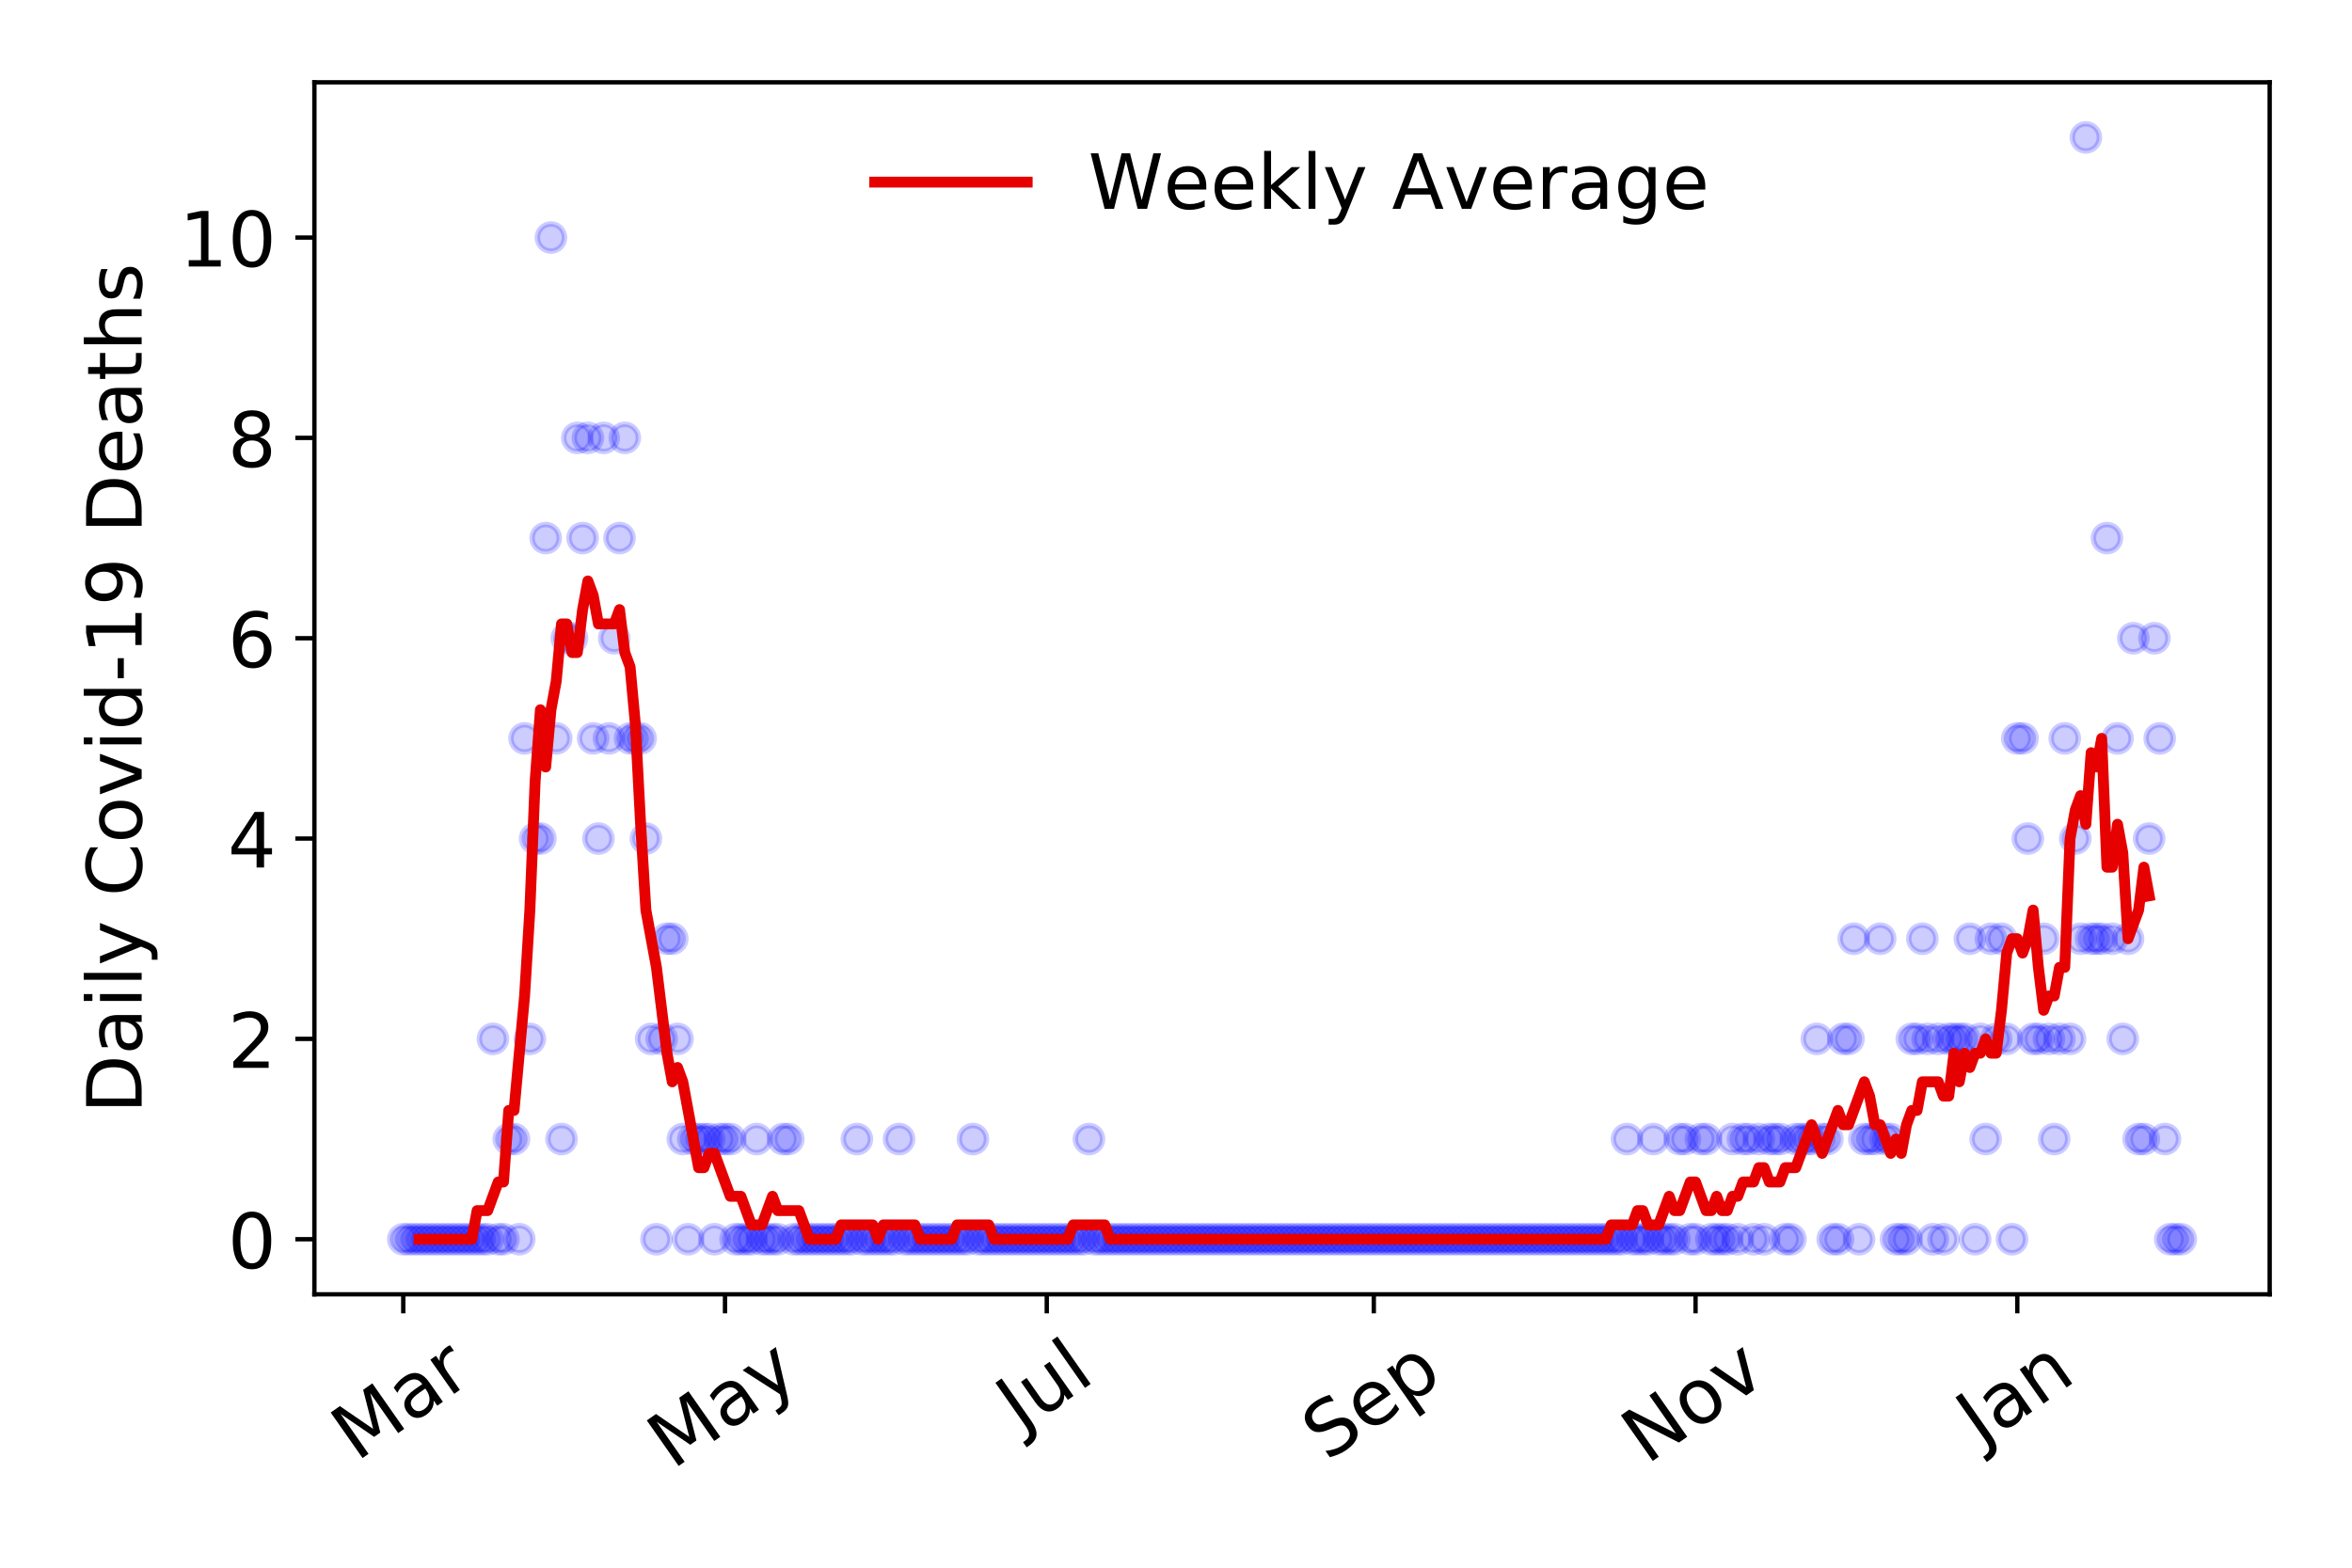 <?xml version="1.0" encoding="utf-8" standalone="no"?>
<!DOCTYPE svg PUBLIC "-//W3C//DTD SVG 1.1//EN"
  "http://www.w3.org/Graphics/SVG/1.1/DTD/svg11.dtd">
<!-- Created with matplotlib (https://matplotlib.org/) -->
<svg height="288pt" version="1.1" viewBox="0 0 432 288" width="432pt" xmlns="http://www.w3.org/2000/svg" xmlns:xlink="http://www.w3.org/1999/xlink">
 <defs>
  <style type="text/css">
*{stroke-linecap:butt;stroke-linejoin:round;}
  </style>
 </defs>
 <g id="figure_1">
  <g id="patch_1">
   <path d="M 0 288 
L 432 288 
L 432 0 
L 0 0 
z
" style="fill:#ffffff;"/>
  </g>
  <g id="axes_1">
   <g id="patch_2">
    <path d="M 57.745 237.778 
L 416.88 237.778 
L 416.88 15.12 
L 57.745 15.12 
z
" style="fill:#ffffff;"/>
   </g>
   <g id="matplotlib.axis_1">
    <g id="xtick_1">
     <g id="line2d_1">
      <defs>
       <path d="M 0 0 
L 0 3.5 
" id="mc84f51f179" style="stroke:#000000;stroke-width:0.8;"/>
      </defs>
      <g>
       <use style="stroke:#000000;stroke-width:0.8;" x="74.069" xlink:href="#mc84f51f179" y="237.778"/>
      </g>
     </g>
     <g id="text_1">
      <!-- Mar -->
      <defs>
       <path d="M 9.812 72.906 
L 24.516 72.906 
L 43.109 23.297 
L 61.812 72.906 
L 76.516 72.906 
L 76.516 0 
L 66.891 0 
L 66.891 64.016 
L 48.094 14.016 
L 38.188 14.016 
L 19.391 64.016 
L 19.391 0 
L 9.812 0 
z
" id="DejaVuSans-77"/>
       <path d="M 34.281 27.484 
Q 23.391 27.484 19.188 25 
Q 14.984 22.516 14.984 16.5 
Q 14.984 11.719 18.141 8.906 
Q 21.297 6.109 26.703 6.109 
Q 34.188 6.109 38.703 11.406 
Q 43.219 16.703 43.219 25.484 
L 43.219 27.484 
z
M 52.203 31.203 
L 52.203 0 
L 43.219 0 
L 43.219 8.297 
Q 40.141 3.328 35.547 0.953 
Q 30.953 -1.422 24.312 -1.422 
Q 15.922 -1.422 10.953 3.297 
Q 6 8.016 6 15.922 
Q 6 25.141 12.172 29.828 
Q 18.359 34.516 30.609 34.516 
L 43.219 34.516 
L 43.219 35.406 
Q 43.219 41.609 39.141 45 
Q 35.062 48.391 27.688 48.391 
Q 23 48.391 18.547 47.266 
Q 14.109 46.141 10.016 43.891 
L 10.016 52.203 
Q 14.938 54.109 19.578 55.047 
Q 24.219 56 28.609 56 
Q 40.484 56 46.344 49.844 
Q 52.203 43.703 52.203 31.203 
z
" id="DejaVuSans-97"/>
       <path d="M 41.109 46.297 
Q 39.594 47.172 37.812 47.578 
Q 36.031 48 33.891 48 
Q 26.266 48 22.188 43.047 
Q 18.109 38.094 18.109 28.812 
L 18.109 0 
L 9.078 0 
L 9.078 54.688 
L 18.109 54.688 
L 18.109 46.188 
Q 20.953 51.172 25.484 53.578 
Q 30.031 56 36.531 56 
Q 37.453 56 38.578 55.875 
Q 39.703 55.766 41.062 55.516 
z
" id="DejaVuSans-114"/>
      </defs>
      <g transform="translate(65.467 268.643)rotate(-35)scale(0.14 -0.14)">
       <use xlink:href="#DejaVuSans-77"/>
       <use x="86.279" xlink:href="#DejaVuSans-97"/>
       <use x="147.559" xlink:href="#DejaVuSans-114"/>
      </g>
     </g>
    </g>
    <g id="xtick_2">
     <g id="line2d_2">
      <g>
       <use style="stroke:#000000;stroke-width:0.8;" x="133.166" xlink:href="#mc84f51f179" y="237.778"/>
      </g>
     </g>
     <g id="text_2">
      <!-- May -->
      <defs>
       <path d="M 32.172 -5.078 
Q 28.375 -14.844 24.75 -17.812 
Q 21.141 -20.797 15.094 -20.797 
L 7.906 -20.797 
L 7.906 -13.281 
L 13.188 -13.281 
Q 16.891 -13.281 18.938 -11.516 
Q 21 -9.766 23.484 -3.219 
L 25.094 0.875 
L 2.984 54.688 
L 12.5 54.688 
L 29.594 11.922 
L 46.688 54.688 
L 56.203 54.688 
z
" id="DejaVuSans-121"/>
      </defs>
      <g transform="translate(123.527 270.094)rotate(-35)scale(0.14 -0.14)">
       <use xlink:href="#DejaVuSans-77"/>
       <use x="86.279" xlink:href="#DejaVuSans-97"/>
       <use x="147.559" xlink:href="#DejaVuSans-121"/>
      </g>
     </g>
    </g>
    <g id="xtick_3">
     <g id="line2d_3">
      <g>
       <use style="stroke:#000000;stroke-width:0.8;" x="192.263" xlink:href="#mc84f51f179" y="237.778"/>
      </g>
     </g>
     <g id="text_3">
      <!-- Jul -->
      <defs>
       <path d="M 9.812 72.906 
L 19.672 72.906 
L 19.672 5.078 
Q 19.672 -8.109 14.672 -14.062 
Q 9.672 -20.016 -1.422 -20.016 
L -5.172 -20.016 
L -5.172 -11.719 
L -2.094 -11.719 
Q 4.438 -11.719 7.125 -8.047 
Q 9.812 -4.391 9.812 5.078 
z
" id="DejaVuSans-74"/>
       <path d="M 8.5 21.578 
L 8.5 54.688 
L 17.484 54.688 
L 17.484 21.922 
Q 17.484 14.156 20.5 10.266 
Q 23.531 6.391 29.594 6.391 
Q 36.859 6.391 41.078 11.031 
Q 45.312 15.672 45.312 23.688 
L 45.312 54.688 
L 54.297 54.688 
L 54.297 0 
L 45.312 0 
L 45.312 8.406 
Q 42.047 3.422 37.719 1 
Q 33.406 -1.422 27.688 -1.422 
Q 18.266 -1.422 13.375 4.438 
Q 8.5 10.297 8.5 21.578 
z
M 31.109 56 
z
" id="DejaVuSans-117"/>
       <path d="M 9.422 75.984 
L 18.406 75.984 
L 18.406 0 
L 9.422 0 
z
" id="DejaVuSans-108"/>
      </defs>
      <g transform="translate(187.56 263.181)rotate(-35)scale(0.14 -0.14)">
       <use xlink:href="#DejaVuSans-74"/>
       <use x="29.492" xlink:href="#DejaVuSans-117"/>
       <use x="92.871" xlink:href="#DejaVuSans-108"/>
      </g>
     </g>
    </g>
    <g id="xtick_4">
     <g id="line2d_4">
      <g>
       <use style="stroke:#000000;stroke-width:0.8;" x="252.329" xlink:href="#mc84f51f179" y="237.778"/>
      </g>
     </g>
     <g id="text_4">
      <!-- Sep -->
      <defs>
       <path d="M 53.516 70.516 
L 53.516 60.891 
Q 47.906 63.578 42.922 64.891 
Q 37.938 66.219 33.297 66.219 
Q 25.25 66.219 20.875 63.094 
Q 16.5 59.969 16.5 54.203 
Q 16.5 49.359 19.406 46.891 
Q 22.312 44.438 30.422 42.922 
L 36.375 41.703 
Q 47.406 39.594 52.656 34.297 
Q 57.906 29 57.906 20.125 
Q 57.906 9.516 50.797 4.047 
Q 43.703 -1.422 29.984 -1.422 
Q 24.812 -1.422 18.969 -0.25 
Q 13.141 0.922 6.891 3.219 
L 6.891 13.375 
Q 12.891 10.016 18.656 8.297 
Q 24.422 6.594 29.984 6.594 
Q 38.422 6.594 43.016 9.906 
Q 47.609 13.234 47.609 19.391 
Q 47.609 24.75 44.312 27.781 
Q 41.016 30.812 33.5 32.328 
L 27.484 33.5 
Q 16.453 35.688 11.516 40.375 
Q 6.594 45.062 6.594 53.422 
Q 6.594 63.094 13.406 68.656 
Q 20.219 74.219 32.172 74.219 
Q 37.312 74.219 42.625 73.281 
Q 47.953 72.359 53.516 70.516 
z
" id="DejaVuSans-83"/>
       <path d="M 56.203 29.594 
L 56.203 25.203 
L 14.891 25.203 
Q 15.484 15.922 20.484 11.062 
Q 25.484 6.203 34.422 6.203 
Q 39.594 6.203 44.453 7.469 
Q 49.312 8.734 54.109 11.281 
L 54.109 2.781 
Q 49.266 0.734 44.188 -0.344 
Q 39.109 -1.422 33.891 -1.422 
Q 20.797 -1.422 13.156 6.188 
Q 5.516 13.812 5.516 26.812 
Q 5.516 40.234 12.766 48.109 
Q 20.016 56 32.328 56 
Q 43.359 56 49.781 48.891 
Q 56.203 41.797 56.203 29.594 
z
M 47.219 32.234 
Q 47.125 39.594 43.094 43.984 
Q 39.062 48.391 32.422 48.391 
Q 24.906 48.391 20.391 44.141 
Q 15.875 39.891 15.188 32.172 
z
" id="DejaVuSans-101"/>
       <path d="M 18.109 8.203 
L 18.109 -20.797 
L 9.078 -20.797 
L 9.078 54.688 
L 18.109 54.688 
L 18.109 46.391 
Q 20.953 51.266 25.266 53.625 
Q 29.594 56 35.594 56 
Q 45.562 56 51.781 48.094 
Q 58.016 40.188 58.016 27.297 
Q 58.016 14.406 51.781 6.484 
Q 45.562 -1.422 35.594 -1.422 
Q 29.594 -1.422 25.266 0.953 
Q 20.953 3.328 18.109 8.203 
z
M 48.688 27.297 
Q 48.688 37.203 44.609 42.844 
Q 40.531 48.484 33.406 48.484 
Q 26.266 48.484 22.188 42.844 
Q 18.109 37.203 18.109 27.297 
Q 18.109 17.391 22.188 11.75 
Q 26.266 6.109 33.406 6.109 
Q 40.531 6.109 44.609 11.75 
Q 48.688 17.391 48.688 27.297 
z
" id="DejaVuSans-112"/>
      </defs>
      <g transform="translate(243.736 268.629)rotate(-35)scale(0.14 -0.14)">
       <use xlink:href="#DejaVuSans-83"/>
       <use x="63.477" xlink:href="#DejaVuSans-101"/>
       <use x="125" xlink:href="#DejaVuSans-112"/>
      </g>
     </g>
    </g>
    <g id="xtick_5">
     <g id="line2d_5">
      <g>
       <use style="stroke:#000000;stroke-width:0.8;" x="311.426" xlink:href="#mc84f51f179" y="237.778"/>
      </g>
     </g>
     <g id="text_5">
      <!-- Nov -->
      <defs>
       <path d="M 9.812 72.906 
L 23.094 72.906 
L 55.422 11.922 
L 55.422 72.906 
L 64.984 72.906 
L 64.984 0 
L 51.703 0 
L 19.391 60.984 
L 19.391 0 
L 9.812 0 
z
" id="DejaVuSans-78"/>
       <path d="M 30.609 48.391 
Q 23.391 48.391 19.188 42.75 
Q 14.984 37.109 14.984 27.297 
Q 14.984 17.484 19.156 11.844 
Q 23.344 6.203 30.609 6.203 
Q 37.797 6.203 41.984 11.859 
Q 46.188 17.531 46.188 27.297 
Q 46.188 37.016 41.984 42.703 
Q 37.797 48.391 30.609 48.391 
z
M 30.609 56 
Q 42.328 56 49.016 48.375 
Q 55.719 40.766 55.719 27.297 
Q 55.719 13.875 49.016 6.219 
Q 42.328 -1.422 30.609 -1.422 
Q 18.844 -1.422 12.172 6.219 
Q 5.516 13.875 5.516 27.297 
Q 5.516 40.766 12.172 48.375 
Q 18.844 56 30.609 56 
z
" id="DejaVuSans-111"/>
       <path d="M 2.984 54.688 
L 12.5 54.688 
L 29.594 8.797 
L 46.688 54.688 
L 56.203 54.688 
L 35.688 0 
L 23.484 0 
z
" id="DejaVuSans-118"/>
      </defs>
      <g transform="translate(302.449 269.166)rotate(-35)scale(0.14 -0.14)">
       <use xlink:href="#DejaVuSans-78"/>
       <use x="74.805" xlink:href="#DejaVuSans-111"/>
       <use x="135.986" xlink:href="#DejaVuSans-118"/>
      </g>
     </g>
    </g>
    <g id="xtick_6">
     <g id="line2d_6">
      <g>
       <use style="stroke:#000000;stroke-width:0.8;" x="370.523" xlink:href="#mc84f51f179" y="237.778"/>
      </g>
     </g>
     <g id="text_6">
      <!-- Jan -->
      <defs>
       <path d="M 54.891 33.016 
L 54.891 0 
L 45.906 0 
L 45.906 32.719 
Q 45.906 40.484 42.875 44.328 
Q 39.844 48.188 33.797 48.188 
Q 26.516 48.188 22.312 43.547 
Q 18.109 38.922 18.109 30.906 
L 18.109 0 
L 9.078 0 
L 9.078 54.688 
L 18.109 54.688 
L 18.109 46.188 
Q 21.344 51.125 25.703 53.562 
Q 30.078 56 35.797 56 
Q 45.219 56 50.047 50.172 
Q 54.891 44.344 54.891 33.016 
z
" id="DejaVuSans-110"/>
      </defs>
      <g transform="translate(363.899 265.871)rotate(-35)scale(0.14 -0.14)">
       <use xlink:href="#DejaVuSans-74"/>
       <use x="29.492" xlink:href="#DejaVuSans-97"/>
       <use x="90.771" xlink:href="#DejaVuSans-110"/>
      </g>
     </g>
    </g>
   </g>
   <g id="matplotlib.axis_2">
    <g id="ytick_1">
     <g id="line2d_7">
      <defs>
       <path d="M 0 0 
L -3.5 0 
" id="m1f5bc45650" style="stroke:#000000;stroke-width:0.8;"/>
      </defs>
      <g>
       <use style="stroke:#000000;stroke-width:0.8;" x="57.745" xlink:href="#m1f5bc45650" y="227.657"/>
      </g>
     </g>
     <g id="text_7">
      <!-- 0 -->
      <defs>
       <path d="M 31.781 66.406 
Q 24.172 66.406 20.328 58.906 
Q 16.5 51.422 16.5 36.375 
Q 16.5 21.391 20.328 13.891 
Q 24.172 6.391 31.781 6.391 
Q 39.453 6.391 43.281 13.891 
Q 47.125 21.391 47.125 36.375 
Q 47.125 51.422 43.281 58.906 
Q 39.453 66.406 31.781 66.406 
z
M 31.781 74.219 
Q 44.047 74.219 50.516 64.516 
Q 56.984 54.828 56.984 36.375 
Q 56.984 17.969 50.516 8.266 
Q 44.047 -1.422 31.781 -1.422 
Q 19.531 -1.422 13.062 8.266 
Q 6.594 17.969 6.594 36.375 
Q 6.594 54.828 13.062 64.516 
Q 19.531 74.219 31.781 74.219 
z
" id="DejaVuSans-48"/>
      </defs>
      <g transform="translate(41.837 232.976)scale(0.14 -0.14)">
       <use xlink:href="#DejaVuSans-48"/>
      </g>
     </g>
    </g>
    <g id="ytick_2">
     <g id="line2d_8">
      <g>
       <use style="stroke:#000000;stroke-width:0.8;" x="57.745" xlink:href="#m1f5bc45650" y="190.854"/>
      </g>
     </g>
     <g id="text_8">
      <!-- 2 -->
      <defs>
       <path d="M 19.188 8.297 
L 53.609 8.297 
L 53.609 0 
L 7.328 0 
L 7.328 8.297 
Q 12.938 14.109 22.625 23.891 
Q 32.328 33.688 34.812 36.531 
Q 39.547 41.844 41.422 45.531 
Q 43.312 49.219 43.312 52.781 
Q 43.312 58.594 39.234 62.25 
Q 35.156 65.922 28.609 65.922 
Q 23.969 65.922 18.812 64.312 
Q 13.672 62.703 7.812 59.422 
L 7.812 69.391 
Q 13.766 71.781 18.938 73 
Q 24.125 74.219 28.422 74.219 
Q 39.75 74.219 46.484 68.547 
Q 53.219 62.891 53.219 53.422 
Q 53.219 48.922 51.531 44.891 
Q 49.859 40.875 45.406 35.406 
Q 44.188 33.984 37.641 27.219 
Q 31.109 20.453 19.188 8.297 
z
" id="DejaVuSans-50"/>
      </defs>
      <g transform="translate(41.837 196.173)scale(0.14 -0.14)">
       <use xlink:href="#DejaVuSans-50"/>
      </g>
     </g>
    </g>
    <g id="ytick_3">
     <g id="line2d_9">
      <g>
       <use style="stroke:#000000;stroke-width:0.8;" x="57.745" xlink:href="#m1f5bc45650" y="154.051"/>
      </g>
     </g>
     <g id="text_9">
      <!-- 4 -->
      <defs>
       <path d="M 37.797 64.312 
L 12.891 25.391 
L 37.797 25.391 
z
M 35.203 72.906 
L 47.609 72.906 
L 47.609 25.391 
L 58.016 25.391 
L 58.016 17.188 
L 47.609 17.188 
L 47.609 0 
L 37.797 0 
L 37.797 17.188 
L 4.891 17.188 
L 4.891 26.703 
z
" id="DejaVuSans-52"/>
      </defs>
      <g transform="translate(41.837 159.37)scale(0.14 -0.14)">
       <use xlink:href="#DejaVuSans-52"/>
      </g>
     </g>
    </g>
    <g id="ytick_4">
     <g id="line2d_10">
      <g>
       <use style="stroke:#000000;stroke-width:0.8;" x="57.745" xlink:href="#m1f5bc45650" y="117.248"/>
      </g>
     </g>
     <g id="text_10">
      <!-- 6 -->
      <defs>
       <path d="M 33.016 40.375 
Q 26.375 40.375 22.484 35.828 
Q 18.609 31.297 18.609 23.391 
Q 18.609 15.531 22.484 10.953 
Q 26.375 6.391 33.016 6.391 
Q 39.656 6.391 43.531 10.953 
Q 47.406 15.531 47.406 23.391 
Q 47.406 31.297 43.531 35.828 
Q 39.656 40.375 33.016 40.375 
z
M 52.594 71.297 
L 52.594 62.312 
Q 48.875 64.062 45.094 64.984 
Q 41.312 65.922 37.594 65.922 
Q 27.828 65.922 22.672 59.328 
Q 17.531 52.734 16.797 39.406 
Q 19.672 43.656 24.016 45.922 
Q 28.375 48.188 33.594 48.188 
Q 44.578 48.188 50.953 41.516 
Q 57.328 34.859 57.328 23.391 
Q 57.328 12.156 50.688 5.359 
Q 44.047 -1.422 33.016 -1.422 
Q 20.359 -1.422 13.672 8.266 
Q 6.984 17.969 6.984 36.375 
Q 6.984 53.656 15.188 63.938 
Q 23.391 74.219 37.203 74.219 
Q 40.922 74.219 44.703 73.484 
Q 48.484 72.75 52.594 71.297 
z
" id="DejaVuSans-54"/>
      </defs>
      <g transform="translate(41.837 122.567)scale(0.14 -0.14)">
       <use xlink:href="#DejaVuSans-54"/>
      </g>
     </g>
    </g>
    <g id="ytick_5">
     <g id="line2d_11">
      <g>
       <use style="stroke:#000000;stroke-width:0.8;" x="57.745" xlink:href="#m1f5bc45650" y="80.445"/>
      </g>
     </g>
     <g id="text_11">
      <!-- 8 -->
      <defs>
       <path d="M 31.781 34.625 
Q 24.75 34.625 20.719 30.859 
Q 16.703 27.094 16.703 20.516 
Q 16.703 13.922 20.719 10.156 
Q 24.75 6.391 31.781 6.391 
Q 38.812 6.391 42.859 10.172 
Q 46.922 13.969 46.922 20.516 
Q 46.922 27.094 42.891 30.859 
Q 38.875 34.625 31.781 34.625 
z
M 21.922 38.812 
Q 15.578 40.375 12.031 44.719 
Q 8.5 49.078 8.5 55.328 
Q 8.5 64.062 14.719 69.141 
Q 20.953 74.219 31.781 74.219 
Q 42.672 74.219 48.875 69.141 
Q 55.078 64.062 55.078 55.328 
Q 55.078 49.078 51.531 44.719 
Q 48 40.375 41.703 38.812 
Q 48.828 37.156 52.797 32.312 
Q 56.781 27.484 56.781 20.516 
Q 56.781 9.906 50.312 4.234 
Q 43.844 -1.422 31.781 -1.422 
Q 19.734 -1.422 13.25 4.234 
Q 6.781 9.906 6.781 20.516 
Q 6.781 27.484 10.781 32.312 
Q 14.797 37.156 21.922 38.812 
z
M 18.312 54.391 
Q 18.312 48.734 21.844 45.562 
Q 25.391 42.391 31.781 42.391 
Q 38.141 42.391 41.719 45.562 
Q 45.312 48.734 45.312 54.391 
Q 45.312 60.062 41.719 63.234 
Q 38.141 66.406 31.781 66.406 
Q 25.391 66.406 21.844 63.234 
Q 18.312 60.062 18.312 54.391 
z
" id="DejaVuSans-56"/>
      </defs>
      <g transform="translate(41.837 85.764)scale(0.14 -0.14)">
       <use xlink:href="#DejaVuSans-56"/>
      </g>
     </g>
    </g>
    <g id="ytick_6">
     <g id="line2d_12">
      <g>
       <use style="stroke:#000000;stroke-width:0.8;" x="57.745" xlink:href="#m1f5bc45650" y="43.642"/>
      </g>
     </g>
     <g id="text_12">
      <!-- 10 -->
      <defs>
       <path d="M 12.406 8.297 
L 28.516 8.297 
L 28.516 63.922 
L 10.984 60.406 
L 10.984 69.391 
L 28.422 72.906 
L 38.281 72.906 
L 38.281 8.297 
L 54.391 8.297 
L 54.391 0 
L 12.406 0 
z
" id="DejaVuSans-49"/>
      </defs>
      <g transform="translate(32.93 48.961)scale(0.14 -0.14)">
       <use xlink:href="#DejaVuSans-49"/>
       <use x="63.623" xlink:href="#DejaVuSans-48"/>
      </g>
     </g>
    </g>
    <g id="text_13">
     <!-- Daily Covid-19 Deaths -->
     <defs>
      <path d="M 19.672 64.797 
L 19.672 8.109 
L 31.594 8.109 
Q 46.688 8.109 53.688 14.938 
Q 60.688 21.781 60.688 36.531 
Q 60.688 51.172 53.688 57.984 
Q 46.688 64.797 31.594 64.797 
z
M 9.812 72.906 
L 30.078 72.906 
Q 51.266 72.906 61.172 64.094 
Q 71.094 55.281 71.094 36.531 
Q 71.094 17.672 61.125 8.828 
Q 51.172 0 30.078 0 
L 9.812 0 
z
" id="DejaVuSans-68"/>
      <path d="M 9.422 54.688 
L 18.406 54.688 
L 18.406 0 
L 9.422 0 
z
M 9.422 75.984 
L 18.406 75.984 
L 18.406 64.594 
L 9.422 64.594 
z
" id="DejaVuSans-105"/>
      <path id="DejaVuSans-32"/>
      <path d="M 64.406 67.281 
L 64.406 56.891 
Q 59.422 61.531 53.781 63.812 
Q 48.141 66.109 41.797 66.109 
Q 29.297 66.109 22.656 58.469 
Q 16.016 50.828 16.016 36.375 
Q 16.016 21.969 22.656 14.328 
Q 29.297 6.688 41.797 6.688 
Q 48.141 6.688 53.781 8.984 
Q 59.422 11.281 64.406 15.922 
L 64.406 5.609 
Q 59.234 2.094 53.438 0.328 
Q 47.656 -1.422 41.219 -1.422 
Q 24.656 -1.422 15.125 8.703 
Q 5.609 18.844 5.609 36.375 
Q 5.609 53.953 15.125 64.078 
Q 24.656 74.219 41.219 74.219 
Q 47.75 74.219 53.531 72.484 
Q 59.328 70.75 64.406 67.281 
z
" id="DejaVuSans-67"/>
      <path d="M 45.406 46.391 
L 45.406 75.984 
L 54.391 75.984 
L 54.391 0 
L 45.406 0 
L 45.406 8.203 
Q 42.578 3.328 38.25 0.953 
Q 33.938 -1.422 27.875 -1.422 
Q 17.969 -1.422 11.734 6.484 
Q 5.516 14.406 5.516 27.297 
Q 5.516 40.188 11.734 48.094 
Q 17.969 56 27.875 56 
Q 33.938 56 38.25 53.625 
Q 42.578 51.266 45.406 46.391 
z
M 14.797 27.297 
Q 14.797 17.391 18.875 11.75 
Q 22.953 6.109 30.078 6.109 
Q 37.203 6.109 41.297 11.75 
Q 45.406 17.391 45.406 27.297 
Q 45.406 37.203 41.297 42.844 
Q 37.203 48.484 30.078 48.484 
Q 22.953 48.484 18.875 42.844 
Q 14.797 37.203 14.797 27.297 
z
" id="DejaVuSans-100"/>
      <path d="M 4.891 31.391 
L 31.203 31.391 
L 31.203 23.391 
L 4.891 23.391 
z
" id="DejaVuSans-45"/>
      <path d="M 10.984 1.516 
L 10.984 10.5 
Q 14.703 8.734 18.5 7.812 
Q 22.312 6.891 25.984 6.891 
Q 35.75 6.891 40.891 13.453 
Q 46.047 20.016 46.781 33.406 
Q 43.953 29.203 39.594 26.953 
Q 35.25 24.703 29.984 24.703 
Q 19.047 24.703 12.672 31.312 
Q 6.297 37.938 6.297 49.422 
Q 6.297 60.641 12.938 67.422 
Q 19.578 74.219 30.609 74.219 
Q 43.266 74.219 49.922 64.516 
Q 56.594 54.828 56.594 36.375 
Q 56.594 19.141 48.406 8.859 
Q 40.234 -1.422 26.422 -1.422 
Q 22.703 -1.422 18.891 -0.688 
Q 15.094 0.047 10.984 1.516 
z
M 30.609 32.422 
Q 37.25 32.422 41.125 36.953 
Q 45.016 41.5 45.016 49.422 
Q 45.016 57.281 41.125 61.844 
Q 37.25 66.406 30.609 66.406 
Q 23.969 66.406 20.094 61.844 
Q 16.219 57.281 16.219 49.422 
Q 16.219 41.5 20.094 36.953 
Q 23.969 32.422 30.609 32.422 
z
" id="DejaVuSans-57"/>
      <path d="M 18.312 70.219 
L 18.312 54.688 
L 36.812 54.688 
L 36.812 47.703 
L 18.312 47.703 
L 18.312 18.016 
Q 18.312 11.328 20.141 9.422 
Q 21.969 7.516 27.594 7.516 
L 36.812 7.516 
L 36.812 0 
L 27.594 0 
Q 17.188 0 13.234 3.875 
Q 9.281 7.766 9.281 18.016 
L 9.281 47.703 
L 2.688 47.703 
L 2.688 54.688 
L 9.281 54.688 
L 9.281 70.219 
z
" id="DejaVuSans-116"/>
      <path d="M 54.891 33.016 
L 54.891 0 
L 45.906 0 
L 45.906 32.719 
Q 45.906 40.484 42.875 44.328 
Q 39.844 48.188 33.797 48.188 
Q 26.516 48.188 22.312 43.547 
Q 18.109 38.922 18.109 30.906 
L 18.109 0 
L 9.078 0 
L 9.078 75.984 
L 18.109 75.984 
L 18.109 46.188 
Q 21.344 51.125 25.703 53.562 
Q 30.078 56 35.797 56 
Q 45.219 56 50.047 50.172 
Q 54.891 44.344 54.891 33.016 
z
" id="DejaVuSans-104"/>
      <path d="M 44.281 53.078 
L 44.281 44.578 
Q 40.484 46.531 36.375 47.5 
Q 32.281 48.484 27.875 48.484 
Q 21.188 48.484 17.844 46.438 
Q 14.5 44.391 14.5 40.281 
Q 14.5 37.156 16.891 35.375 
Q 19.281 33.594 26.516 31.984 
L 29.594 31.297 
Q 39.156 29.25 43.188 25.516 
Q 47.219 21.781 47.219 15.094 
Q 47.219 7.469 41.188 3.016 
Q 35.156 -1.422 24.609 -1.422 
Q 20.219 -1.422 15.453 -0.562 
Q 10.688 0.297 5.422 2 
L 5.422 11.281 
Q 10.406 8.688 15.234 7.391 
Q 20.062 6.109 24.812 6.109 
Q 31.156 6.109 34.562 8.281 
Q 37.984 10.453 37.984 14.406 
Q 37.984 18.062 35.516 20.016 
Q 33.062 21.969 24.703 23.781 
L 21.578 24.516 
Q 13.234 26.266 9.516 29.906 
Q 5.812 33.547 5.812 39.891 
Q 5.812 47.609 11.281 51.797 
Q 16.75 56 26.812 56 
Q 31.781 56 36.172 55.266 
Q 40.578 54.547 44.281 53.078 
z
" id="DejaVuSans-115"/>
     </defs>
     <g transform="translate(26.018 204.56)rotate(-90)scale(0.14 -0.14)">
      <use xlink:href="#DejaVuSans-68"/>
      <use x="77.002" xlink:href="#DejaVuSans-97"/>
      <use x="138.281" xlink:href="#DejaVuSans-105"/>
      <use x="166.064" xlink:href="#DejaVuSans-108"/>
      <use x="193.848" xlink:href="#DejaVuSans-121"/>
      <use x="253.027" xlink:href="#DejaVuSans-32"/>
      <use x="284.814" xlink:href="#DejaVuSans-67"/>
      <use x="354.639" xlink:href="#DejaVuSans-111"/>
      <use x="415.82" xlink:href="#DejaVuSans-118"/>
      <use x="475" xlink:href="#DejaVuSans-105"/>
      <use x="502.783" xlink:href="#DejaVuSans-100"/>
      <use x="566.26" xlink:href="#DejaVuSans-45"/>
      <use x="602.344" xlink:href="#DejaVuSans-49"/>
      <use x="665.967" xlink:href="#DejaVuSans-57"/>
      <use x="729.59" xlink:href="#DejaVuSans-32"/>
      <use x="761.377" xlink:href="#DejaVuSans-68"/>
      <use x="838.379" xlink:href="#DejaVuSans-101"/>
      <use x="899.902" xlink:href="#DejaVuSans-97"/>
      <use x="961.182" xlink:href="#DejaVuSans-116"/>
      <use x="1000.391" xlink:href="#DejaVuSans-104"/>
      <use x="1063.77" xlink:href="#DejaVuSans-115"/>
     </g>
    </g>
   </g>
   <g id="line2d_13">
    <defs>
     <path d="M 0 2.5 
C 0.663 2.5 1.299 2.237 1.768 1.768 
C 2.237 1.299 2.5 0.663 2.5 0 
C 2.5 -0.663 2.237 -1.299 1.768 -1.768 
C 1.299 -2.237 0.663 -2.5 0 -2.5 
C -0.663 -2.5 -1.299 -2.237 -1.768 -1.768 
C -2.237 -1.299 -2.5 -0.663 -2.5 0 
C -2.5 0.663 -2.237 1.299 -1.768 1.768 
C -1.299 2.237 -0.663 2.5 0 2.5 
z
" id="m347f04578f" style="stroke:#0000ff;stroke-opacity:0.2;"/>
    </defs>
    <g clip-path="url(#pfda6a525ed)">
     <use style="fill:#0000ff;fill-opacity:0.2;stroke:#0000ff;stroke-opacity:0.2;" x="74.069" xlink:href="#m347f04578f" y="227.657"/>
     <use style="fill:#0000ff;fill-opacity:0.2;stroke:#0000ff;stroke-opacity:0.2;" x="75.038" xlink:href="#m347f04578f" y="227.657"/>
     <use style="fill:#0000ff;fill-opacity:0.2;stroke:#0000ff;stroke-opacity:0.2;" x="76.007" xlink:href="#m347f04578f" y="227.657"/>
     <use style="fill:#0000ff;fill-opacity:0.2;stroke:#0000ff;stroke-opacity:0.2;" x="76.976" xlink:href="#m347f04578f" y="227.657"/>
     <use style="fill:#0000ff;fill-opacity:0.2;stroke:#0000ff;stroke-opacity:0.2;" x="77.945" xlink:href="#m347f04578f" y="227.657"/>
     <use style="fill:#0000ff;fill-opacity:0.2;stroke:#0000ff;stroke-opacity:0.2;" x="78.913" xlink:href="#m347f04578f" y="227.657"/>
     <use style="fill:#0000ff;fill-opacity:0.2;stroke:#0000ff;stroke-opacity:0.2;" x="79.882" xlink:href="#m347f04578f" y="227.657"/>
     <use style="fill:#0000ff;fill-opacity:0.2;stroke:#0000ff;stroke-opacity:0.2;" x="80.851" xlink:href="#m347f04578f" y="227.657"/>
     <use style="fill:#0000ff;fill-opacity:0.2;stroke:#0000ff;stroke-opacity:0.2;" x="81.82" xlink:href="#m347f04578f" y="227.657"/>
     <use style="fill:#0000ff;fill-opacity:0.2;stroke:#0000ff;stroke-opacity:0.2;" x="82.789" xlink:href="#m347f04578f" y="227.657"/>
     <use style="fill:#0000ff;fill-opacity:0.2;stroke:#0000ff;stroke-opacity:0.2;" x="83.757" xlink:href="#m347f04578f" y="227.657"/>
     <use style="fill:#0000ff;fill-opacity:0.2;stroke:#0000ff;stroke-opacity:0.2;" x="84.726" xlink:href="#m347f04578f" y="227.657"/>
     <use style="fill:#0000ff;fill-opacity:0.2;stroke:#0000ff;stroke-opacity:0.2;" x="85.695" xlink:href="#m347f04578f" y="227.657"/>
     <use style="fill:#0000ff;fill-opacity:0.2;stroke:#0000ff;stroke-opacity:0.2;" x="86.664" xlink:href="#m347f04578f" y="227.657"/>
     <use style="fill:#0000ff;fill-opacity:0.2;stroke:#0000ff;stroke-opacity:0.2;" x="87.633" xlink:href="#m347f04578f" y="227.657"/>
     <use style="fill:#0000ff;fill-opacity:0.2;stroke:#0000ff;stroke-opacity:0.2;" x="88.601" xlink:href="#m347f04578f" y="227.657"/>
     <use style="fill:#0000ff;fill-opacity:0.2;stroke:#0000ff;stroke-opacity:0.2;" x="89.57" xlink:href="#m347f04578f" y="227.657"/>
     <use style="fill:#0000ff;fill-opacity:0.2;stroke:#0000ff;stroke-opacity:0.2;" x="90.539" xlink:href="#m347f04578f" y="190.854"/>
     <use style="fill:#0000ff;fill-opacity:0.2;stroke:#0000ff;stroke-opacity:0.2;" x="91.508" xlink:href="#m347f04578f" y="227.657"/>
     <use style="fill:#0000ff;fill-opacity:0.2;stroke:#0000ff;stroke-opacity:0.2;" x="92.477" xlink:href="#m347f04578f" y="227.657"/>
     <use style="fill:#0000ff;fill-opacity:0.2;stroke:#0000ff;stroke-opacity:0.2;" x="93.445" xlink:href="#m347f04578f" y="209.256"/>
     <use style="fill:#0000ff;fill-opacity:0.2;stroke:#0000ff;stroke-opacity:0.2;" x="94.414" xlink:href="#m347f04578f" y="209.256"/>
     <use style="fill:#0000ff;fill-opacity:0.2;stroke:#0000ff;stroke-opacity:0.2;" x="95.383" xlink:href="#m347f04578f" y="227.657"/>
     <use style="fill:#0000ff;fill-opacity:0.2;stroke:#0000ff;stroke-opacity:0.2;" x="96.352" xlink:href="#m347f04578f" y="135.65"/>
     <use style="fill:#0000ff;fill-opacity:0.2;stroke:#0000ff;stroke-opacity:0.2;" x="97.321" xlink:href="#m347f04578f" y="190.854"/>
     <use style="fill:#0000ff;fill-opacity:0.2;stroke:#0000ff;stroke-opacity:0.2;" x="98.289" xlink:href="#m347f04578f" y="154.051"/>
     <use style="fill:#0000ff;fill-opacity:0.2;stroke:#0000ff;stroke-opacity:0.2;" x="99.258" xlink:href="#m347f04578f" y="154.051"/>
     <use style="fill:#0000ff;fill-opacity:0.2;stroke:#0000ff;stroke-opacity:0.2;" x="100.227" xlink:href="#m347f04578f" y="98.847"/>
     <use style="fill:#0000ff;fill-opacity:0.2;stroke:#0000ff;stroke-opacity:0.2;" x="101.196" xlink:href="#m347f04578f" y="43.642"/>
     <use style="fill:#0000ff;fill-opacity:0.2;stroke:#0000ff;stroke-opacity:0.2;" x="102.165" xlink:href="#m347f04578f" y="135.65"/>
     <use style="fill:#0000ff;fill-opacity:0.2;stroke:#0000ff;stroke-opacity:0.2;" x="103.133" xlink:href="#m347f04578f" y="209.256"/>
     <use style="fill:#0000ff;fill-opacity:0.2;stroke:#0000ff;stroke-opacity:0.2;" x="104.102" xlink:href="#m347f04578f" y="117.248"/>
     <use style="fill:#0000ff;fill-opacity:0.2;stroke:#0000ff;stroke-opacity:0.2;" x="105.071" xlink:href="#m347f04578f" y="117.248"/>
     <use style="fill:#0000ff;fill-opacity:0.2;stroke:#0000ff;stroke-opacity:0.2;" x="106.04" xlink:href="#m347f04578f" y="80.445"/>
     <use style="fill:#0000ff;fill-opacity:0.2;stroke:#0000ff;stroke-opacity:0.2;" x="107.009" xlink:href="#m347f04578f" y="98.847"/>
     <use style="fill:#0000ff;fill-opacity:0.2;stroke:#0000ff;stroke-opacity:0.2;" x="107.977" xlink:href="#m347f04578f" y="80.445"/>
     <use style="fill:#0000ff;fill-opacity:0.2;stroke:#0000ff;stroke-opacity:0.2;" x="108.946" xlink:href="#m347f04578f" y="135.65"/>
     <use style="fill:#0000ff;fill-opacity:0.2;stroke:#0000ff;stroke-opacity:0.2;" x="109.915" xlink:href="#m347f04578f" y="154.051"/>
     <use style="fill:#0000ff;fill-opacity:0.2;stroke:#0000ff;stroke-opacity:0.2;" x="110.884" xlink:href="#m347f04578f" y="80.445"/>
     <use style="fill:#0000ff;fill-opacity:0.2;stroke:#0000ff;stroke-opacity:0.2;" x="111.853" xlink:href="#m347f04578f" y="135.65"/>
     <use style="fill:#0000ff;fill-opacity:0.2;stroke:#0000ff;stroke-opacity:0.2;" x="112.821" xlink:href="#m347f04578f" y="117.248"/>
     <use style="fill:#0000ff;fill-opacity:0.2;stroke:#0000ff;stroke-opacity:0.2;" x="113.79" xlink:href="#m347f04578f" y="98.847"/>
     <use style="fill:#0000ff;fill-opacity:0.2;stroke:#0000ff;stroke-opacity:0.2;" x="114.759" xlink:href="#m347f04578f" y="80.445"/>
     <use style="fill:#0000ff;fill-opacity:0.2;stroke:#0000ff;stroke-opacity:0.2;" x="115.728" xlink:href="#m347f04578f" y="135.65"/>
     <use style="fill:#0000ff;fill-opacity:0.2;stroke:#0000ff;stroke-opacity:0.2;" x="116.697" xlink:href="#m347f04578f" y="135.65"/>
     <use style="fill:#0000ff;fill-opacity:0.2;stroke:#0000ff;stroke-opacity:0.2;" x="117.665" xlink:href="#m347f04578f" y="135.65"/>
     <use style="fill:#0000ff;fill-opacity:0.2;stroke:#0000ff;stroke-opacity:0.2;" x="118.634" xlink:href="#m347f04578f" y="154.051"/>
     <use style="fill:#0000ff;fill-opacity:0.2;stroke:#0000ff;stroke-opacity:0.2;" x="119.603" xlink:href="#m347f04578f" y="190.854"/>
     <use style="fill:#0000ff;fill-opacity:0.2;stroke:#0000ff;stroke-opacity:0.2;" x="120.572" xlink:href="#m347f04578f" y="227.657"/>
     <use style="fill:#0000ff;fill-opacity:0.2;stroke:#0000ff;stroke-opacity:0.2;" x="121.541" xlink:href="#m347f04578f" y="190.854"/>
     <use style="fill:#0000ff;fill-opacity:0.2;stroke:#0000ff;stroke-opacity:0.2;" x="122.509" xlink:href="#m347f04578f" y="172.453"/>
     <use style="fill:#0000ff;fill-opacity:0.2;stroke:#0000ff;stroke-opacity:0.2;" x="123.478" xlink:href="#m347f04578f" y="172.453"/>
     <use style="fill:#0000ff;fill-opacity:0.2;stroke:#0000ff;stroke-opacity:0.2;" x="124.447" xlink:href="#m347f04578f" y="190.854"/>
     <use style="fill:#0000ff;fill-opacity:0.2;stroke:#0000ff;stroke-opacity:0.2;" x="125.416" xlink:href="#m347f04578f" y="209.256"/>
     <use style="fill:#0000ff;fill-opacity:0.2;stroke:#0000ff;stroke-opacity:0.2;" x="126.385" xlink:href="#m347f04578f" y="227.657"/>
     <use style="fill:#0000ff;fill-opacity:0.2;stroke:#0000ff;stroke-opacity:0.2;" x="127.353" xlink:href="#m347f04578f" y="209.256"/>
     <use style="fill:#0000ff;fill-opacity:0.2;stroke:#0000ff;stroke-opacity:0.2;" x="128.322" xlink:href="#m347f04578f" y="209.256"/>
     <use style="fill:#0000ff;fill-opacity:0.2;stroke:#0000ff;stroke-opacity:0.2;" x="129.291" xlink:href="#m347f04578f" y="209.256"/>
     <use style="fill:#0000ff;fill-opacity:0.2;stroke:#0000ff;stroke-opacity:0.2;" x="130.26" xlink:href="#m347f04578f" y="209.256"/>
     <use style="fill:#0000ff;fill-opacity:0.2;stroke:#0000ff;stroke-opacity:0.2;" x="131.229" xlink:href="#m347f04578f" y="227.657"/>
     <use style="fill:#0000ff;fill-opacity:0.2;stroke:#0000ff;stroke-opacity:0.2;" x="132.197" xlink:href="#m347f04578f" y="209.256"/>
     <use style="fill:#0000ff;fill-opacity:0.2;stroke:#0000ff;stroke-opacity:0.2;" x="133.166" xlink:href="#m347f04578f" y="209.256"/>
     <use style="fill:#0000ff;fill-opacity:0.2;stroke:#0000ff;stroke-opacity:0.2;" x="134.135" xlink:href="#m347f04578f" y="209.256"/>
     <use style="fill:#0000ff;fill-opacity:0.2;stroke:#0000ff;stroke-opacity:0.2;" x="135.104" xlink:href="#m347f04578f" y="227.657"/>
     <use style="fill:#0000ff;fill-opacity:0.2;stroke:#0000ff;stroke-opacity:0.2;" x="136.073" xlink:href="#m347f04578f" y="227.657"/>
     <use style="fill:#0000ff;fill-opacity:0.2;stroke:#0000ff;stroke-opacity:0.2;" x="137.041" xlink:href="#m347f04578f" y="227.657"/>
     <use style="fill:#0000ff;fill-opacity:0.2;stroke:#0000ff;stroke-opacity:0.2;" x="138.01" xlink:href="#m347f04578f" y="227.657"/>
     <use style="fill:#0000ff;fill-opacity:0.2;stroke:#0000ff;stroke-opacity:0.2;" x="138.979" xlink:href="#m347f04578f" y="209.256"/>
     <use style="fill:#0000ff;fill-opacity:0.2;stroke:#0000ff;stroke-opacity:0.2;" x="139.948" xlink:href="#m347f04578f" y="227.657"/>
     <use style="fill:#0000ff;fill-opacity:0.2;stroke:#0000ff;stroke-opacity:0.2;" x="140.917" xlink:href="#m347f04578f" y="227.657"/>
     <use style="fill:#0000ff;fill-opacity:0.2;stroke:#0000ff;stroke-opacity:0.2;" x="141.885" xlink:href="#m347f04578f" y="227.657"/>
     <use style="fill:#0000ff;fill-opacity:0.2;stroke:#0000ff;stroke-opacity:0.2;" x="142.854" xlink:href="#m347f04578f" y="227.657"/>
     <use style="fill:#0000ff;fill-opacity:0.2;stroke:#0000ff;stroke-opacity:0.2;" x="143.823" xlink:href="#m347f04578f" y="209.256"/>
     <use style="fill:#0000ff;fill-opacity:0.2;stroke:#0000ff;stroke-opacity:0.2;" x="144.792" xlink:href="#m347f04578f" y="209.256"/>
     <use style="fill:#0000ff;fill-opacity:0.2;stroke:#0000ff;stroke-opacity:0.2;" x="145.761" xlink:href="#m347f04578f" y="227.657"/>
     <use style="fill:#0000ff;fill-opacity:0.2;stroke:#0000ff;stroke-opacity:0.2;" x="146.729" xlink:href="#m347f04578f" y="227.657"/>
     <use style="fill:#0000ff;fill-opacity:0.2;stroke:#0000ff;stroke-opacity:0.2;" x="147.698" xlink:href="#m347f04578f" y="227.657"/>
     <use style="fill:#0000ff;fill-opacity:0.2;stroke:#0000ff;stroke-opacity:0.2;" x="148.667" xlink:href="#m347f04578f" y="227.657"/>
     <use style="fill:#0000ff;fill-opacity:0.2;stroke:#0000ff;stroke-opacity:0.2;" x="149.636" xlink:href="#m347f04578f" y="227.657"/>
     <use style="fill:#0000ff;fill-opacity:0.2;stroke:#0000ff;stroke-opacity:0.2;" x="150.605" xlink:href="#m347f04578f" y="227.657"/>
     <use style="fill:#0000ff;fill-opacity:0.2;stroke:#0000ff;stroke-opacity:0.2;" x="151.573" xlink:href="#m347f04578f" y="227.657"/>
     <use style="fill:#0000ff;fill-opacity:0.2;stroke:#0000ff;stroke-opacity:0.2;" x="152.542" xlink:href="#m347f04578f" y="227.657"/>
     <use style="fill:#0000ff;fill-opacity:0.2;stroke:#0000ff;stroke-opacity:0.2;" x="153.511" xlink:href="#m347f04578f" y="227.657"/>
     <use style="fill:#0000ff;fill-opacity:0.2;stroke:#0000ff;stroke-opacity:0.2;" x="154.48" xlink:href="#m347f04578f" y="227.657"/>
     <use style="fill:#0000ff;fill-opacity:0.2;stroke:#0000ff;stroke-opacity:0.2;" x="155.449" xlink:href="#m347f04578f" y="227.657"/>
     <use style="fill:#0000ff;fill-opacity:0.2;stroke:#0000ff;stroke-opacity:0.2;" x="156.418" xlink:href="#m347f04578f" y="227.657"/>
     <use style="fill:#0000ff;fill-opacity:0.2;stroke:#0000ff;stroke-opacity:0.2;" x="157.386" xlink:href="#m347f04578f" y="209.256"/>
     <use style="fill:#0000ff;fill-opacity:0.2;stroke:#0000ff;stroke-opacity:0.2;" x="158.355" xlink:href="#m347f04578f" y="227.657"/>
     <use style="fill:#0000ff;fill-opacity:0.2;stroke:#0000ff;stroke-opacity:0.2;" x="159.324" xlink:href="#m347f04578f" y="227.657"/>
     <use style="fill:#0000ff;fill-opacity:0.2;stroke:#0000ff;stroke-opacity:0.2;" x="160.293" xlink:href="#m347f04578f" y="227.657"/>
     <use style="fill:#0000ff;fill-opacity:0.2;stroke:#0000ff;stroke-opacity:0.2;" x="161.262" xlink:href="#m347f04578f" y="227.657"/>
     <use style="fill:#0000ff;fill-opacity:0.2;stroke:#0000ff;stroke-opacity:0.2;" x="162.23" xlink:href="#m347f04578f" y="227.657"/>
     <use style="fill:#0000ff;fill-opacity:0.2;stroke:#0000ff;stroke-opacity:0.2;" x="163.199" xlink:href="#m347f04578f" y="227.657"/>
     <use style="fill:#0000ff;fill-opacity:0.2;stroke:#0000ff;stroke-opacity:0.2;" x="164.168" xlink:href="#m347f04578f" y="227.657"/>
     <use style="fill:#0000ff;fill-opacity:0.2;stroke:#0000ff;stroke-opacity:0.2;" x="165.137" xlink:href="#m347f04578f" y="209.256"/>
     <use style="fill:#0000ff;fill-opacity:0.2;stroke:#0000ff;stroke-opacity:0.2;" x="166.106" xlink:href="#m347f04578f" y="227.657"/>
     <use style="fill:#0000ff;fill-opacity:0.2;stroke:#0000ff;stroke-opacity:0.2;" x="167.074" xlink:href="#m347f04578f" y="227.657"/>
     <use style="fill:#0000ff;fill-opacity:0.2;stroke:#0000ff;stroke-opacity:0.2;" x="168.043" xlink:href="#m347f04578f" y="227.657"/>
     <use style="fill:#0000ff;fill-opacity:0.2;stroke:#0000ff;stroke-opacity:0.2;" x="169.012" xlink:href="#m347f04578f" y="227.657"/>
     <use style="fill:#0000ff;fill-opacity:0.2;stroke:#0000ff;stroke-opacity:0.2;" x="169.981" xlink:href="#m347f04578f" y="227.657"/>
     <use style="fill:#0000ff;fill-opacity:0.2;stroke:#0000ff;stroke-opacity:0.2;" x="170.95" xlink:href="#m347f04578f" y="227.657"/>
     <use style="fill:#0000ff;fill-opacity:0.2;stroke:#0000ff;stroke-opacity:0.2;" x="171.918" xlink:href="#m347f04578f" y="227.657"/>
     <use style="fill:#0000ff;fill-opacity:0.2;stroke:#0000ff;stroke-opacity:0.2;" x="172.887" xlink:href="#m347f04578f" y="227.657"/>
     <use style="fill:#0000ff;fill-opacity:0.2;stroke:#0000ff;stroke-opacity:0.2;" x="173.856" xlink:href="#m347f04578f" y="227.657"/>
     <use style="fill:#0000ff;fill-opacity:0.2;stroke:#0000ff;stroke-opacity:0.2;" x="174.825" xlink:href="#m347f04578f" y="227.657"/>
     <use style="fill:#0000ff;fill-opacity:0.2;stroke:#0000ff;stroke-opacity:0.2;" x="175.794" xlink:href="#m347f04578f" y="227.657"/>
     <use style="fill:#0000ff;fill-opacity:0.2;stroke:#0000ff;stroke-opacity:0.2;" x="176.762" xlink:href="#m347f04578f" y="227.657"/>
     <use style="fill:#0000ff;fill-opacity:0.2;stroke:#0000ff;stroke-opacity:0.2;" x="177.731" xlink:href="#m347f04578f" y="227.657"/>
     <use style="fill:#0000ff;fill-opacity:0.2;stroke:#0000ff;stroke-opacity:0.2;" x="178.7" xlink:href="#m347f04578f" y="209.256"/>
     <use style="fill:#0000ff;fill-opacity:0.2;stroke:#0000ff;stroke-opacity:0.2;" x="179.669" xlink:href="#m347f04578f" y="227.657"/>
     <use style="fill:#0000ff;fill-opacity:0.2;stroke:#0000ff;stroke-opacity:0.2;" x="180.638" xlink:href="#m347f04578f" y="227.657"/>
     <use style="fill:#0000ff;fill-opacity:0.2;stroke:#0000ff;stroke-opacity:0.2;" x="181.606" xlink:href="#m347f04578f" y="227.657"/>
     <use style="fill:#0000ff;fill-opacity:0.2;stroke:#0000ff;stroke-opacity:0.2;" x="182.575" xlink:href="#m347f04578f" y="227.657"/>
     <use style="fill:#0000ff;fill-opacity:0.2;stroke:#0000ff;stroke-opacity:0.2;" x="183.544" xlink:href="#m347f04578f" y="227.657"/>
     <use style="fill:#0000ff;fill-opacity:0.2;stroke:#0000ff;stroke-opacity:0.2;" x="184.513" xlink:href="#m347f04578f" y="227.657"/>
     <use style="fill:#0000ff;fill-opacity:0.2;stroke:#0000ff;stroke-opacity:0.2;" x="185.482" xlink:href="#m347f04578f" y="227.657"/>
     <use style="fill:#0000ff;fill-opacity:0.2;stroke:#0000ff;stroke-opacity:0.2;" x="186.45" xlink:href="#m347f04578f" y="227.657"/>
     <use style="fill:#0000ff;fill-opacity:0.2;stroke:#0000ff;stroke-opacity:0.2;" x="187.419" xlink:href="#m347f04578f" y="227.657"/>
     <use style="fill:#0000ff;fill-opacity:0.2;stroke:#0000ff;stroke-opacity:0.2;" x="188.388" xlink:href="#m347f04578f" y="227.657"/>
     <use style="fill:#0000ff;fill-opacity:0.2;stroke:#0000ff;stroke-opacity:0.2;" x="189.357" xlink:href="#m347f04578f" y="227.657"/>
     <use style="fill:#0000ff;fill-opacity:0.2;stroke:#0000ff;stroke-opacity:0.2;" x="190.326" xlink:href="#m347f04578f" y="227.657"/>
     <use style="fill:#0000ff;fill-opacity:0.2;stroke:#0000ff;stroke-opacity:0.2;" x="191.294" xlink:href="#m347f04578f" y="227.657"/>
     <use style="fill:#0000ff;fill-opacity:0.2;stroke:#0000ff;stroke-opacity:0.2;" x="192.263" xlink:href="#m347f04578f" y="227.657"/>
     <use style="fill:#0000ff;fill-opacity:0.2;stroke:#0000ff;stroke-opacity:0.2;" x="193.232" xlink:href="#m347f04578f" y="227.657"/>
     <use style="fill:#0000ff;fill-opacity:0.2;stroke:#0000ff;stroke-opacity:0.2;" x="194.201" xlink:href="#m347f04578f" y="227.657"/>
     <use style="fill:#0000ff;fill-opacity:0.2;stroke:#0000ff;stroke-opacity:0.2;" x="195.17" xlink:href="#m347f04578f" y="227.657"/>
     <use style="fill:#0000ff;fill-opacity:0.2;stroke:#0000ff;stroke-opacity:0.2;" x="196.138" xlink:href="#m347f04578f" y="227.657"/>
     <use style="fill:#0000ff;fill-opacity:0.2;stroke:#0000ff;stroke-opacity:0.2;" x="197.107" xlink:href="#m347f04578f" y="227.657"/>
     <use style="fill:#0000ff;fill-opacity:0.2;stroke:#0000ff;stroke-opacity:0.2;" x="198.076" xlink:href="#m347f04578f" y="227.657"/>
     <use style="fill:#0000ff;fill-opacity:0.2;stroke:#0000ff;stroke-opacity:0.2;" x="199.045" xlink:href="#m347f04578f" y="227.657"/>
     <use style="fill:#0000ff;fill-opacity:0.2;stroke:#0000ff;stroke-opacity:0.2;" x="200.014" xlink:href="#m347f04578f" y="209.256"/>
     <use style="fill:#0000ff;fill-opacity:0.2;stroke:#0000ff;stroke-opacity:0.2;" x="200.982" xlink:href="#m347f04578f" y="227.657"/>
     <use style="fill:#0000ff;fill-opacity:0.2;stroke:#0000ff;stroke-opacity:0.2;" x="201.951" xlink:href="#m347f04578f" y="227.657"/>
     <use style="fill:#0000ff;fill-opacity:0.2;stroke:#0000ff;stroke-opacity:0.2;" x="202.92" xlink:href="#m347f04578f" y="227.657"/>
     <use style="fill:#0000ff;fill-opacity:0.2;stroke:#0000ff;stroke-opacity:0.2;" x="203.889" xlink:href="#m347f04578f" y="227.657"/>
     <use style="fill:#0000ff;fill-opacity:0.2;stroke:#0000ff;stroke-opacity:0.2;" x="204.858" xlink:href="#m347f04578f" y="227.657"/>
     <use style="fill:#0000ff;fill-opacity:0.2;stroke:#0000ff;stroke-opacity:0.2;" x="205.826" xlink:href="#m347f04578f" y="227.657"/>
     <use style="fill:#0000ff;fill-opacity:0.2;stroke:#0000ff;stroke-opacity:0.2;" x="206.795" xlink:href="#m347f04578f" y="227.657"/>
     <use style="fill:#0000ff;fill-opacity:0.2;stroke:#0000ff;stroke-opacity:0.2;" x="207.764" xlink:href="#m347f04578f" y="227.657"/>
     <use style="fill:#0000ff;fill-opacity:0.2;stroke:#0000ff;stroke-opacity:0.2;" x="208.733" xlink:href="#m347f04578f" y="227.657"/>
     <use style="fill:#0000ff;fill-opacity:0.2;stroke:#0000ff;stroke-opacity:0.2;" x="209.702" xlink:href="#m347f04578f" y="227.657"/>
     <use style="fill:#0000ff;fill-opacity:0.2;stroke:#0000ff;stroke-opacity:0.2;" x="210.67" xlink:href="#m347f04578f" y="227.657"/>
     <use style="fill:#0000ff;fill-opacity:0.2;stroke:#0000ff;stroke-opacity:0.2;" x="211.639" xlink:href="#m347f04578f" y="227.657"/>
     <use style="fill:#0000ff;fill-opacity:0.2;stroke:#0000ff;stroke-opacity:0.2;" x="212.608" xlink:href="#m347f04578f" y="227.657"/>
     <use style="fill:#0000ff;fill-opacity:0.2;stroke:#0000ff;stroke-opacity:0.2;" x="213.577" xlink:href="#m347f04578f" y="227.657"/>
     <use style="fill:#0000ff;fill-opacity:0.2;stroke:#0000ff;stroke-opacity:0.2;" x="214.546" xlink:href="#m347f04578f" y="227.657"/>
     <use style="fill:#0000ff;fill-opacity:0.2;stroke:#0000ff;stroke-opacity:0.2;" x="215.514" xlink:href="#m347f04578f" y="227.657"/>
     <use style="fill:#0000ff;fill-opacity:0.2;stroke:#0000ff;stroke-opacity:0.2;" x="216.483" xlink:href="#m347f04578f" y="227.657"/>
     <use style="fill:#0000ff;fill-opacity:0.2;stroke:#0000ff;stroke-opacity:0.2;" x="217.452" xlink:href="#m347f04578f" y="227.657"/>
     <use style="fill:#0000ff;fill-opacity:0.2;stroke:#0000ff;stroke-opacity:0.2;" x="218.421" xlink:href="#m347f04578f" y="227.657"/>
     <use style="fill:#0000ff;fill-opacity:0.2;stroke:#0000ff;stroke-opacity:0.2;" x="219.39" xlink:href="#m347f04578f" y="227.657"/>
     <use style="fill:#0000ff;fill-opacity:0.2;stroke:#0000ff;stroke-opacity:0.2;" x="220.358" xlink:href="#m347f04578f" y="227.657"/>
     <use style="fill:#0000ff;fill-opacity:0.2;stroke:#0000ff;stroke-opacity:0.2;" x="221.327" xlink:href="#m347f04578f" y="227.657"/>
     <use style="fill:#0000ff;fill-opacity:0.2;stroke:#0000ff;stroke-opacity:0.2;" x="222.296" xlink:href="#m347f04578f" y="227.657"/>
     <use style="fill:#0000ff;fill-opacity:0.2;stroke:#0000ff;stroke-opacity:0.2;" x="223.265" xlink:href="#m347f04578f" y="227.657"/>
     <use style="fill:#0000ff;fill-opacity:0.2;stroke:#0000ff;stroke-opacity:0.2;" x="224.234" xlink:href="#m347f04578f" y="227.657"/>
     <use style="fill:#0000ff;fill-opacity:0.2;stroke:#0000ff;stroke-opacity:0.2;" x="225.202" xlink:href="#m347f04578f" y="227.657"/>
     <use style="fill:#0000ff;fill-opacity:0.2;stroke:#0000ff;stroke-opacity:0.2;" x="226.171" xlink:href="#m347f04578f" y="227.657"/>
     <use style="fill:#0000ff;fill-opacity:0.2;stroke:#0000ff;stroke-opacity:0.2;" x="227.14" xlink:href="#m347f04578f" y="227.657"/>
     <use style="fill:#0000ff;fill-opacity:0.2;stroke:#0000ff;stroke-opacity:0.2;" x="228.109" xlink:href="#m347f04578f" y="227.657"/>
     <use style="fill:#0000ff;fill-opacity:0.2;stroke:#0000ff;stroke-opacity:0.2;" x="229.078" xlink:href="#m347f04578f" y="227.657"/>
     <use style="fill:#0000ff;fill-opacity:0.2;stroke:#0000ff;stroke-opacity:0.2;" x="230.046" xlink:href="#m347f04578f" y="227.657"/>
     <use style="fill:#0000ff;fill-opacity:0.2;stroke:#0000ff;stroke-opacity:0.2;" x="231.015" xlink:href="#m347f04578f" y="227.657"/>
     <use style="fill:#0000ff;fill-opacity:0.2;stroke:#0000ff;stroke-opacity:0.2;" x="231.984" xlink:href="#m347f04578f" y="227.657"/>
     <use style="fill:#0000ff;fill-opacity:0.2;stroke:#0000ff;stroke-opacity:0.2;" x="232.953" xlink:href="#m347f04578f" y="227.657"/>
     <use style="fill:#0000ff;fill-opacity:0.2;stroke:#0000ff;stroke-opacity:0.2;" x="233.922" xlink:href="#m347f04578f" y="227.657"/>
     <use style="fill:#0000ff;fill-opacity:0.2;stroke:#0000ff;stroke-opacity:0.2;" x="234.89" xlink:href="#m347f04578f" y="227.657"/>
     <use style="fill:#0000ff;fill-opacity:0.2;stroke:#0000ff;stroke-opacity:0.2;" x="235.859" xlink:href="#m347f04578f" y="227.657"/>
     <use style="fill:#0000ff;fill-opacity:0.2;stroke:#0000ff;stroke-opacity:0.2;" x="236.828" xlink:href="#m347f04578f" y="227.657"/>
     <use style="fill:#0000ff;fill-opacity:0.2;stroke:#0000ff;stroke-opacity:0.2;" x="237.797" xlink:href="#m347f04578f" y="227.657"/>
     <use style="fill:#0000ff;fill-opacity:0.2;stroke:#0000ff;stroke-opacity:0.2;" x="238.766" xlink:href="#m347f04578f" y="227.657"/>
     <use style="fill:#0000ff;fill-opacity:0.2;stroke:#0000ff;stroke-opacity:0.2;" x="239.735" xlink:href="#m347f04578f" y="227.657"/>
     <use style="fill:#0000ff;fill-opacity:0.2;stroke:#0000ff;stroke-opacity:0.2;" x="240.703" xlink:href="#m347f04578f" y="227.657"/>
     <use style="fill:#0000ff;fill-opacity:0.2;stroke:#0000ff;stroke-opacity:0.2;" x="241.672" xlink:href="#m347f04578f" y="227.657"/>
     <use style="fill:#0000ff;fill-opacity:0.2;stroke:#0000ff;stroke-opacity:0.2;" x="242.641" xlink:href="#m347f04578f" y="227.657"/>
     <use style="fill:#0000ff;fill-opacity:0.2;stroke:#0000ff;stroke-opacity:0.2;" x="243.61" xlink:href="#m347f04578f" y="227.657"/>
     <use style="fill:#0000ff;fill-opacity:0.2;stroke:#0000ff;stroke-opacity:0.2;" x="244.579" xlink:href="#m347f04578f" y="227.657"/>
     <use style="fill:#0000ff;fill-opacity:0.2;stroke:#0000ff;stroke-opacity:0.2;" x="245.547" xlink:href="#m347f04578f" y="227.657"/>
     <use style="fill:#0000ff;fill-opacity:0.2;stroke:#0000ff;stroke-opacity:0.2;" x="246.516" xlink:href="#m347f04578f" y="227.657"/>
     <use style="fill:#0000ff;fill-opacity:0.2;stroke:#0000ff;stroke-opacity:0.2;" x="247.485" xlink:href="#m347f04578f" y="227.657"/>
     <use style="fill:#0000ff;fill-opacity:0.2;stroke:#0000ff;stroke-opacity:0.2;" x="248.454" xlink:href="#m347f04578f" y="227.657"/>
     <use style="fill:#0000ff;fill-opacity:0.2;stroke:#0000ff;stroke-opacity:0.2;" x="249.423" xlink:href="#m347f04578f" y="227.657"/>
     <use style="fill:#0000ff;fill-opacity:0.2;stroke:#0000ff;stroke-opacity:0.2;" x="250.391" xlink:href="#m347f04578f" y="227.657"/>
     <use style="fill:#0000ff;fill-opacity:0.2;stroke:#0000ff;stroke-opacity:0.2;" x="251.36" xlink:href="#m347f04578f" y="227.657"/>
     <use style="fill:#0000ff;fill-opacity:0.2;stroke:#0000ff;stroke-opacity:0.2;" x="252.329" xlink:href="#m347f04578f" y="227.657"/>
     <use style="fill:#0000ff;fill-opacity:0.2;stroke:#0000ff;stroke-opacity:0.2;" x="253.298" xlink:href="#m347f04578f" y="227.657"/>
     <use style="fill:#0000ff;fill-opacity:0.2;stroke:#0000ff;stroke-opacity:0.2;" x="254.267" xlink:href="#m347f04578f" y="227.657"/>
     <use style="fill:#0000ff;fill-opacity:0.2;stroke:#0000ff;stroke-opacity:0.2;" x="255.235" xlink:href="#m347f04578f" y="227.657"/>
     <use style="fill:#0000ff;fill-opacity:0.2;stroke:#0000ff;stroke-opacity:0.2;" x="256.204" xlink:href="#m347f04578f" y="227.657"/>
     <use style="fill:#0000ff;fill-opacity:0.2;stroke:#0000ff;stroke-opacity:0.2;" x="257.173" xlink:href="#m347f04578f" y="227.657"/>
     <use style="fill:#0000ff;fill-opacity:0.2;stroke:#0000ff;stroke-opacity:0.2;" x="258.142" xlink:href="#m347f04578f" y="227.657"/>
     <use style="fill:#0000ff;fill-opacity:0.2;stroke:#0000ff;stroke-opacity:0.2;" x="259.111" xlink:href="#m347f04578f" y="227.657"/>
     <use style="fill:#0000ff;fill-opacity:0.2;stroke:#0000ff;stroke-opacity:0.2;" x="260.079" xlink:href="#m347f04578f" y="227.657"/>
     <use style="fill:#0000ff;fill-opacity:0.2;stroke:#0000ff;stroke-opacity:0.2;" x="261.048" xlink:href="#m347f04578f" y="227.657"/>
     <use style="fill:#0000ff;fill-opacity:0.2;stroke:#0000ff;stroke-opacity:0.2;" x="262.017" xlink:href="#m347f04578f" y="227.657"/>
     <use style="fill:#0000ff;fill-opacity:0.2;stroke:#0000ff;stroke-opacity:0.2;" x="262.986" xlink:href="#m347f04578f" y="227.657"/>
     <use style="fill:#0000ff;fill-opacity:0.2;stroke:#0000ff;stroke-opacity:0.2;" x="263.955" xlink:href="#m347f04578f" y="227.657"/>
     <use style="fill:#0000ff;fill-opacity:0.2;stroke:#0000ff;stroke-opacity:0.2;" x="264.923" xlink:href="#m347f04578f" y="227.657"/>
     <use style="fill:#0000ff;fill-opacity:0.2;stroke:#0000ff;stroke-opacity:0.2;" x="265.892" xlink:href="#m347f04578f" y="227.657"/>
     <use style="fill:#0000ff;fill-opacity:0.2;stroke:#0000ff;stroke-opacity:0.2;" x="266.861" xlink:href="#m347f04578f" y="227.657"/>
     <use style="fill:#0000ff;fill-opacity:0.2;stroke:#0000ff;stroke-opacity:0.2;" x="267.83" xlink:href="#m347f04578f" y="227.657"/>
     <use style="fill:#0000ff;fill-opacity:0.2;stroke:#0000ff;stroke-opacity:0.2;" x="268.799" xlink:href="#m347f04578f" y="227.657"/>
     <use style="fill:#0000ff;fill-opacity:0.2;stroke:#0000ff;stroke-opacity:0.2;" x="269.767" xlink:href="#m347f04578f" y="227.657"/>
     <use style="fill:#0000ff;fill-opacity:0.2;stroke:#0000ff;stroke-opacity:0.2;" x="270.736" xlink:href="#m347f04578f" y="227.657"/>
     <use style="fill:#0000ff;fill-opacity:0.2;stroke:#0000ff;stroke-opacity:0.2;" x="271.705" xlink:href="#m347f04578f" y="227.657"/>
     <use style="fill:#0000ff;fill-opacity:0.2;stroke:#0000ff;stroke-opacity:0.2;" x="272.674" xlink:href="#m347f04578f" y="227.657"/>
     <use style="fill:#0000ff;fill-opacity:0.2;stroke:#0000ff;stroke-opacity:0.2;" x="273.643" xlink:href="#m347f04578f" y="227.657"/>
     <use style="fill:#0000ff;fill-opacity:0.2;stroke:#0000ff;stroke-opacity:0.2;" x="274.611" xlink:href="#m347f04578f" y="227.657"/>
     <use style="fill:#0000ff;fill-opacity:0.2;stroke:#0000ff;stroke-opacity:0.2;" x="275.58" xlink:href="#m347f04578f" y="227.657"/>
     <use style="fill:#0000ff;fill-opacity:0.2;stroke:#0000ff;stroke-opacity:0.2;" x="276.549" xlink:href="#m347f04578f" y="227.657"/>
     <use style="fill:#0000ff;fill-opacity:0.2;stroke:#0000ff;stroke-opacity:0.2;" x="277.518" xlink:href="#m347f04578f" y="227.657"/>
     <use style="fill:#0000ff;fill-opacity:0.2;stroke:#0000ff;stroke-opacity:0.2;" x="278.487" xlink:href="#m347f04578f" y="227.657"/>
     <use style="fill:#0000ff;fill-opacity:0.2;stroke:#0000ff;stroke-opacity:0.2;" x="279.455" xlink:href="#m347f04578f" y="227.657"/>
     <use style="fill:#0000ff;fill-opacity:0.2;stroke:#0000ff;stroke-opacity:0.2;" x="280.424" xlink:href="#m347f04578f" y="227.657"/>
     <use style="fill:#0000ff;fill-opacity:0.2;stroke:#0000ff;stroke-opacity:0.2;" x="281.393" xlink:href="#m347f04578f" y="227.657"/>
     <use style="fill:#0000ff;fill-opacity:0.2;stroke:#0000ff;stroke-opacity:0.2;" x="282.362" xlink:href="#m347f04578f" y="227.657"/>
     <use style="fill:#0000ff;fill-opacity:0.2;stroke:#0000ff;stroke-opacity:0.2;" x="283.331" xlink:href="#m347f04578f" y="227.657"/>
     <use style="fill:#0000ff;fill-opacity:0.2;stroke:#0000ff;stroke-opacity:0.2;" x="284.299" xlink:href="#m347f04578f" y="227.657"/>
     <use style="fill:#0000ff;fill-opacity:0.2;stroke:#0000ff;stroke-opacity:0.2;" x="285.268" xlink:href="#m347f04578f" y="227.657"/>
     <use style="fill:#0000ff;fill-opacity:0.2;stroke:#0000ff;stroke-opacity:0.2;" x="286.237" xlink:href="#m347f04578f" y="227.657"/>
     <use style="fill:#0000ff;fill-opacity:0.2;stroke:#0000ff;stroke-opacity:0.2;" x="287.206" xlink:href="#m347f04578f" y="227.657"/>
     <use style="fill:#0000ff;fill-opacity:0.2;stroke:#0000ff;stroke-opacity:0.2;" x="288.175" xlink:href="#m347f04578f" y="227.657"/>
     <use style="fill:#0000ff;fill-opacity:0.2;stroke:#0000ff;stroke-opacity:0.2;" x="289.143" xlink:href="#m347f04578f" y="227.657"/>
     <use style="fill:#0000ff;fill-opacity:0.2;stroke:#0000ff;stroke-opacity:0.2;" x="290.112" xlink:href="#m347f04578f" y="227.657"/>
     <use style="fill:#0000ff;fill-opacity:0.2;stroke:#0000ff;stroke-opacity:0.2;" x="291.081" xlink:href="#m347f04578f" y="227.657"/>
     <use style="fill:#0000ff;fill-opacity:0.2;stroke:#0000ff;stroke-opacity:0.2;" x="292.05" xlink:href="#m347f04578f" y="227.657"/>
     <use style="fill:#0000ff;fill-opacity:0.2;stroke:#0000ff;stroke-opacity:0.2;" x="293.019" xlink:href="#m347f04578f" y="227.657"/>
     <use style="fill:#0000ff;fill-opacity:0.2;stroke:#0000ff;stroke-opacity:0.2;" x="293.987" xlink:href="#m347f04578f" y="227.657"/>
     <use style="fill:#0000ff;fill-opacity:0.2;stroke:#0000ff;stroke-opacity:0.2;" x="294.956" xlink:href="#m347f04578f" y="227.657"/>
     <use style="fill:#0000ff;fill-opacity:0.2;stroke:#0000ff;stroke-opacity:0.2;" x="295.925" xlink:href="#m347f04578f" y="227.657"/>
     <use style="fill:#0000ff;fill-opacity:0.2;stroke:#0000ff;stroke-opacity:0.2;" x="296.894" xlink:href="#m347f04578f" y="227.657"/>
     <use style="fill:#0000ff;fill-opacity:0.2;stroke:#0000ff;stroke-opacity:0.2;" x="297.863" xlink:href="#m347f04578f" y="227.657"/>
     <use style="fill:#0000ff;fill-opacity:0.2;stroke:#0000ff;stroke-opacity:0.2;" x="298.831" xlink:href="#m347f04578f" y="209.256"/>
     <use style="fill:#0000ff;fill-opacity:0.2;stroke:#0000ff;stroke-opacity:0.2;" x="299.8" xlink:href="#m347f04578f" y="227.657"/>
     <use style="fill:#0000ff;fill-opacity:0.2;stroke:#0000ff;stroke-opacity:0.2;" x="300.769" xlink:href="#m347f04578f" y="227.657"/>
     <use style="fill:#0000ff;fill-opacity:0.2;stroke:#0000ff;stroke-opacity:0.2;" x="301.738" xlink:href="#m347f04578f" y="227.657"/>
     <use style="fill:#0000ff;fill-opacity:0.2;stroke:#0000ff;stroke-opacity:0.2;" x="302.707" xlink:href="#m347f04578f" y="227.657"/>
     <use style="fill:#0000ff;fill-opacity:0.2;stroke:#0000ff;stroke-opacity:0.2;" x="303.675" xlink:href="#m347f04578f" y="209.256"/>
     <use style="fill:#0000ff;fill-opacity:0.2;stroke:#0000ff;stroke-opacity:0.2;" x="304.644" xlink:href="#m347f04578f" y="227.657"/>
     <use style="fill:#0000ff;fill-opacity:0.2;stroke:#0000ff;stroke-opacity:0.2;" x="305.613" xlink:href="#m347f04578f" y="227.657"/>
     <use style="fill:#0000ff;fill-opacity:0.2;stroke:#0000ff;stroke-opacity:0.2;" x="306.582" xlink:href="#m347f04578f" y="227.657"/>
     <use style="fill:#0000ff;fill-opacity:0.2;stroke:#0000ff;stroke-opacity:0.2;" x="307.551" xlink:href="#m347f04578f" y="227.657"/>
     <use style="fill:#0000ff;fill-opacity:0.2;stroke:#0000ff;stroke-opacity:0.2;" x="308.519" xlink:href="#m347f04578f" y="209.256"/>
     <use style="fill:#0000ff;fill-opacity:0.2;stroke:#0000ff;stroke-opacity:0.2;" x="309.488" xlink:href="#m347f04578f" y="209.256"/>
     <use style="fill:#0000ff;fill-opacity:0.2;stroke:#0000ff;stroke-opacity:0.2;" x="310.457" xlink:href="#m347f04578f" y="227.657"/>
     <use style="fill:#0000ff;fill-opacity:0.2;stroke:#0000ff;stroke-opacity:0.2;" x="311.426" xlink:href="#m347f04578f" y="227.657"/>
     <use style="fill:#0000ff;fill-opacity:0.2;stroke:#0000ff;stroke-opacity:0.2;" x="312.395" xlink:href="#m347f04578f" y="209.256"/>
     <use style="fill:#0000ff;fill-opacity:0.2;stroke:#0000ff;stroke-opacity:0.2;" x="313.363" xlink:href="#m347f04578f" y="209.256"/>
     <use style="fill:#0000ff;fill-opacity:0.2;stroke:#0000ff;stroke-opacity:0.2;" x="314.332" xlink:href="#m347f04578f" y="227.657"/>
     <use style="fill:#0000ff;fill-opacity:0.2;stroke:#0000ff;stroke-opacity:0.2;" x="315.301" xlink:href="#m347f04578f" y="227.657"/>
     <use style="fill:#0000ff;fill-opacity:0.2;stroke:#0000ff;stroke-opacity:0.2;" x="316.27" xlink:href="#m347f04578f" y="227.657"/>
     <use style="fill:#0000ff;fill-opacity:0.2;stroke:#0000ff;stroke-opacity:0.2;" x="317.239" xlink:href="#m347f04578f" y="227.657"/>
     <use style="fill:#0000ff;fill-opacity:0.2;stroke:#0000ff;stroke-opacity:0.2;" x="318.207" xlink:href="#m347f04578f" y="209.256"/>
     <use style="fill:#0000ff;fill-opacity:0.2;stroke:#0000ff;stroke-opacity:0.2;" x="319.176" xlink:href="#m347f04578f" y="227.657"/>
     <use style="fill:#0000ff;fill-opacity:0.2;stroke:#0000ff;stroke-opacity:0.2;" x="320.145" xlink:href="#m347f04578f" y="209.256"/>
     <use style="fill:#0000ff;fill-opacity:0.2;stroke:#0000ff;stroke-opacity:0.2;" x="321.114" xlink:href="#m347f04578f" y="209.256"/>
     <use style="fill:#0000ff;fill-opacity:0.2;stroke:#0000ff;stroke-opacity:0.2;" x="322.083" xlink:href="#m347f04578f" y="227.657"/>
     <use style="fill:#0000ff;fill-opacity:0.2;stroke:#0000ff;stroke-opacity:0.2;" x="323.052" xlink:href="#m347f04578f" y="209.256"/>
     <use style="fill:#0000ff;fill-opacity:0.2;stroke:#0000ff;stroke-opacity:0.2;" x="324.02" xlink:href="#m347f04578f" y="227.657"/>
     <use style="fill:#0000ff;fill-opacity:0.2;stroke:#0000ff;stroke-opacity:0.2;" x="324.989" xlink:href="#m347f04578f" y="209.256"/>
     <use style="fill:#0000ff;fill-opacity:0.2;stroke:#0000ff;stroke-opacity:0.2;" x="325.958" xlink:href="#m347f04578f" y="209.256"/>
     <use style="fill:#0000ff;fill-opacity:0.2;stroke:#0000ff;stroke-opacity:0.2;" x="326.927" xlink:href="#m347f04578f" y="209.256"/>
     <use style="fill:#0000ff;fill-opacity:0.2;stroke:#0000ff;stroke-opacity:0.2;" x="327.896" xlink:href="#m347f04578f" y="227.657"/>
     <use style="fill:#0000ff;fill-opacity:0.2;stroke:#0000ff;stroke-opacity:0.2;" x="328.864" xlink:href="#m347f04578f" y="227.657"/>
     <use style="fill:#0000ff;fill-opacity:0.2;stroke:#0000ff;stroke-opacity:0.2;" x="329.833" xlink:href="#m347f04578f" y="209.256"/>
     <use style="fill:#0000ff;fill-opacity:0.2;stroke:#0000ff;stroke-opacity:0.2;" x="330.802" xlink:href="#m347f04578f" y="209.256"/>
     <use style="fill:#0000ff;fill-opacity:0.2;stroke:#0000ff;stroke-opacity:0.2;" x="331.771" xlink:href="#m347f04578f" y="209.256"/>
     <use style="fill:#0000ff;fill-opacity:0.2;stroke:#0000ff;stroke-opacity:0.2;" x="332.74" xlink:href="#m347f04578f" y="209.256"/>
     <use style="fill:#0000ff;fill-opacity:0.2;stroke:#0000ff;stroke-opacity:0.2;" x="333.708" xlink:href="#m347f04578f" y="190.854"/>
     <use style="fill:#0000ff;fill-opacity:0.2;stroke:#0000ff;stroke-opacity:0.2;" x="334.677" xlink:href="#m347f04578f" y="209.256"/>
     <use style="fill:#0000ff;fill-opacity:0.2;stroke:#0000ff;stroke-opacity:0.2;" x="335.646" xlink:href="#m347f04578f" y="209.256"/>
     <use style="fill:#0000ff;fill-opacity:0.2;stroke:#0000ff;stroke-opacity:0.2;" x="336.615" xlink:href="#m347f04578f" y="227.657"/>
     <use style="fill:#0000ff;fill-opacity:0.2;stroke:#0000ff;stroke-opacity:0.2;" x="337.584" xlink:href="#m347f04578f" y="227.657"/>
     <use style="fill:#0000ff;fill-opacity:0.2;stroke:#0000ff;stroke-opacity:0.2;" x="338.552" xlink:href="#m347f04578f" y="190.854"/>
     <use style="fill:#0000ff;fill-opacity:0.2;stroke:#0000ff;stroke-opacity:0.2;" x="339.521" xlink:href="#m347f04578f" y="190.854"/>
     <use style="fill:#0000ff;fill-opacity:0.2;stroke:#0000ff;stroke-opacity:0.2;" x="340.49" xlink:href="#m347f04578f" y="172.453"/>
     <use style="fill:#0000ff;fill-opacity:0.2;stroke:#0000ff;stroke-opacity:0.2;" x="341.459" xlink:href="#m347f04578f" y="227.657"/>
     <use style="fill:#0000ff;fill-opacity:0.2;stroke:#0000ff;stroke-opacity:0.2;" x="342.428" xlink:href="#m347f04578f" y="209.256"/>
     <use style="fill:#0000ff;fill-opacity:0.2;stroke:#0000ff;stroke-opacity:0.2;" x="343.396" xlink:href="#m347f04578f" y="209.256"/>
     <use style="fill:#0000ff;fill-opacity:0.2;stroke:#0000ff;stroke-opacity:0.2;" x="344.365" xlink:href="#m347f04578f" y="209.256"/>
     <use style="fill:#0000ff;fill-opacity:0.2;stroke:#0000ff;stroke-opacity:0.2;" x="345.334" xlink:href="#m347f04578f" y="172.453"/>
     <use style="fill:#0000ff;fill-opacity:0.2;stroke:#0000ff;stroke-opacity:0.2;" x="346.303" xlink:href="#m347f04578f" y="209.256"/>
     <use style="fill:#0000ff;fill-opacity:0.2;stroke:#0000ff;stroke-opacity:0.2;" x="347.272" xlink:href="#m347f04578f" y="209.256"/>
     <use style="fill:#0000ff;fill-opacity:0.2;stroke:#0000ff;stroke-opacity:0.2;" x="348.24" xlink:href="#m347f04578f" y="227.657"/>
     <use style="fill:#0000ff;fill-opacity:0.2;stroke:#0000ff;stroke-opacity:0.2;" x="349.209" xlink:href="#m347f04578f" y="227.657"/>
     <use style="fill:#0000ff;fill-opacity:0.2;stroke:#0000ff;stroke-opacity:0.2;" x="350.178" xlink:href="#m347f04578f" y="227.657"/>
     <use style="fill:#0000ff;fill-opacity:0.2;stroke:#0000ff;stroke-opacity:0.2;" x="351.147" xlink:href="#m347f04578f" y="190.854"/>
     <use style="fill:#0000ff;fill-opacity:0.2;stroke:#0000ff;stroke-opacity:0.2;" x="352.116" xlink:href="#m347f04578f" y="190.854"/>
     <use style="fill:#0000ff;fill-opacity:0.2;stroke:#0000ff;stroke-opacity:0.2;" x="353.084" xlink:href="#m347f04578f" y="172.453"/>
     <use style="fill:#0000ff;fill-opacity:0.2;stroke:#0000ff;stroke-opacity:0.2;" x="354.053" xlink:href="#m347f04578f" y="190.854"/>
     <use style="fill:#0000ff;fill-opacity:0.2;stroke:#0000ff;stroke-opacity:0.2;" x="355.022" xlink:href="#m347f04578f" y="227.657"/>
     <use style="fill:#0000ff;fill-opacity:0.2;stroke:#0000ff;stroke-opacity:0.2;" x="355.991" xlink:href="#m347f04578f" y="190.854"/>
     <use style="fill:#0000ff;fill-opacity:0.2;stroke:#0000ff;stroke-opacity:0.2;" x="356.96" xlink:href="#m347f04578f" y="227.657"/>
     <use style="fill:#0000ff;fill-opacity:0.2;stroke:#0000ff;stroke-opacity:0.2;" x="357.928" xlink:href="#m347f04578f" y="190.854"/>
     <use style="fill:#0000ff;fill-opacity:0.2;stroke:#0000ff;stroke-opacity:0.2;" x="358.897" xlink:href="#m347f04578f" y="190.854"/>
     <use style="fill:#0000ff;fill-opacity:0.2;stroke:#0000ff;stroke-opacity:0.2;" x="359.866" xlink:href="#m347f04578f" y="190.854"/>
     <use style="fill:#0000ff;fill-opacity:0.2;stroke:#0000ff;stroke-opacity:0.2;" x="360.835" xlink:href="#m347f04578f" y="190.854"/>
     <use style="fill:#0000ff;fill-opacity:0.2;stroke:#0000ff;stroke-opacity:0.2;" x="361.804" xlink:href="#m347f04578f" y="172.453"/>
     <use style="fill:#0000ff;fill-opacity:0.2;stroke:#0000ff;stroke-opacity:0.2;" x="362.772" xlink:href="#m347f04578f" y="227.657"/>
     <use style="fill:#0000ff;fill-opacity:0.2;stroke:#0000ff;stroke-opacity:0.2;" x="363.741" xlink:href="#m347f04578f" y="190.854"/>
     <use style="fill:#0000ff;fill-opacity:0.2;stroke:#0000ff;stroke-opacity:0.2;" x="364.71" xlink:href="#m347f04578f" y="209.256"/>
     <use style="fill:#0000ff;fill-opacity:0.2;stroke:#0000ff;stroke-opacity:0.2;" x="365.679" xlink:href="#m347f04578f" y="172.453"/>
     <use style="fill:#0000ff;fill-opacity:0.2;stroke:#0000ff;stroke-opacity:0.2;" x="366.648" xlink:href="#m347f04578f" y="190.854"/>
     <use style="fill:#0000ff;fill-opacity:0.2;stroke:#0000ff;stroke-opacity:0.2;" x="367.616" xlink:href="#m347f04578f" y="172.453"/>
     <use style="fill:#0000ff;fill-opacity:0.2;stroke:#0000ff;stroke-opacity:0.2;" x="368.585" xlink:href="#m347f04578f" y="190.854"/>
     <use style="fill:#0000ff;fill-opacity:0.2;stroke:#0000ff;stroke-opacity:0.2;" x="369.554" xlink:href="#m347f04578f" y="227.657"/>
     <use style="fill:#0000ff;fill-opacity:0.2;stroke:#0000ff;stroke-opacity:0.2;" x="370.523" xlink:href="#m347f04578f" y="135.65"/>
     <use style="fill:#0000ff;fill-opacity:0.2;stroke:#0000ff;stroke-opacity:0.2;" x="371.492" xlink:href="#m347f04578f" y="135.65"/>
     <use style="fill:#0000ff;fill-opacity:0.2;stroke:#0000ff;stroke-opacity:0.2;" x="372.46" xlink:href="#m347f04578f" y="154.051"/>
     <use style="fill:#0000ff;fill-opacity:0.2;stroke:#0000ff;stroke-opacity:0.2;" x="373.429" xlink:href="#m347f04578f" y="190.854"/>
     <use style="fill:#0000ff;fill-opacity:0.2;stroke:#0000ff;stroke-opacity:0.2;" x="374.398" xlink:href="#m347f04578f" y="190.854"/>
     <use style="fill:#0000ff;fill-opacity:0.2;stroke:#0000ff;stroke-opacity:0.2;" x="375.367" xlink:href="#m347f04578f" y="172.453"/>
     <use style="fill:#0000ff;fill-opacity:0.2;stroke:#0000ff;stroke-opacity:0.2;" x="376.336" xlink:href="#m347f04578f" y="190.854"/>
     <use style="fill:#0000ff;fill-opacity:0.2;stroke:#0000ff;stroke-opacity:0.2;" x="377.304" xlink:href="#m347f04578f" y="209.256"/>
     <use style="fill:#0000ff;fill-opacity:0.2;stroke:#0000ff;stroke-opacity:0.2;" x="378.273" xlink:href="#m347f04578f" y="190.854"/>
     <use style="fill:#0000ff;fill-opacity:0.2;stroke:#0000ff;stroke-opacity:0.2;" x="379.242" xlink:href="#m347f04578f" y="135.65"/>
     <use style="fill:#0000ff;fill-opacity:0.2;stroke:#0000ff;stroke-opacity:0.2;" x="380.211" xlink:href="#m347f04578f" y="190.854"/>
     <use style="fill:#0000ff;fill-opacity:0.2;stroke:#0000ff;stroke-opacity:0.2;" x="381.18" xlink:href="#m347f04578f" y="154.051"/>
     <use style="fill:#0000ff;fill-opacity:0.2;stroke:#0000ff;stroke-opacity:0.2;" x="382.148" xlink:href="#m347f04578f" y="172.453"/>
     <use style="fill:#0000ff;fill-opacity:0.2;stroke:#0000ff;stroke-opacity:0.2;" x="383.117" xlink:href="#m347f04578f" y="25.241"/>
     <use style="fill:#0000ff;fill-opacity:0.2;stroke:#0000ff;stroke-opacity:0.2;" x="384.086" xlink:href="#m347f04578f" y="172.453"/>
     <use style="fill:#0000ff;fill-opacity:0.2;stroke:#0000ff;stroke-opacity:0.2;" x="385.055" xlink:href="#m347f04578f" y="172.453"/>
     <use style="fill:#0000ff;fill-opacity:0.2;stroke:#0000ff;stroke-opacity:0.2;" x="386.024" xlink:href="#m347f04578f" y="172.453"/>
     <use style="fill:#0000ff;fill-opacity:0.2;stroke:#0000ff;stroke-opacity:0.2;" x="386.992" xlink:href="#m347f04578f" y="98.847"/>
     <use style="fill:#0000ff;fill-opacity:0.2;stroke:#0000ff;stroke-opacity:0.2;" x="387.961" xlink:href="#m347f04578f" y="172.453"/>
     <use style="fill:#0000ff;fill-opacity:0.2;stroke:#0000ff;stroke-opacity:0.2;" x="388.93" xlink:href="#m347f04578f" y="135.65"/>
     <use style="fill:#0000ff;fill-opacity:0.2;stroke:#0000ff;stroke-opacity:0.2;" x="389.899" xlink:href="#m347f04578f" y="190.854"/>
     <use style="fill:#0000ff;fill-opacity:0.2;stroke:#0000ff;stroke-opacity:0.2;" x="390.868" xlink:href="#m347f04578f" y="172.453"/>
     <use style="fill:#0000ff;fill-opacity:0.2;stroke:#0000ff;stroke-opacity:0.2;" x="391.836" xlink:href="#m347f04578f" y="117.248"/>
     <use style="fill:#0000ff;fill-opacity:0.2;stroke:#0000ff;stroke-opacity:0.2;" x="392.805" xlink:href="#m347f04578f" y="209.256"/>
     <use style="fill:#0000ff;fill-opacity:0.2;stroke:#0000ff;stroke-opacity:0.2;" x="393.774" xlink:href="#m347f04578f" y="209.256"/>
     <use style="fill:#0000ff;fill-opacity:0.2;stroke:#0000ff;stroke-opacity:0.2;" x="394.743" xlink:href="#m347f04578f" y="154.051"/>
     <use style="fill:#0000ff;fill-opacity:0.2;stroke:#0000ff;stroke-opacity:0.2;" x="395.712" xlink:href="#m347f04578f" y="117.248"/>
     <use style="fill:#0000ff;fill-opacity:0.2;stroke:#0000ff;stroke-opacity:0.2;" x="396.68" xlink:href="#m347f04578f" y="135.65"/>
     <use style="fill:#0000ff;fill-opacity:0.2;stroke:#0000ff;stroke-opacity:0.2;" x="397.649" xlink:href="#m347f04578f" y="209.256"/>
     <use style="fill:#0000ff;fill-opacity:0.2;stroke:#0000ff;stroke-opacity:0.2;" x="398.618" xlink:href="#m347f04578f" y="227.657"/>
     <use style="fill:#0000ff;fill-opacity:0.2;stroke:#0000ff;stroke-opacity:0.2;" x="399.587" xlink:href="#m347f04578f" y="227.657"/>
     <use style="fill:#0000ff;fill-opacity:0.2;stroke:#0000ff;stroke-opacity:0.2;" x="400.556" xlink:href="#m347f04578f" y="227.657"/>
    </g>
   </g>
   <g id="line2d_14">
    <path clip-path="url(#pfda6a525ed)" d="M 76.976 227.657 
L 86.664 227.657 
L 87.633 222.4 
L 89.57 222.4 
L 91.508 217.142 
L 92.477 217.142 
L 93.445 203.998 
L 94.414 203.998 
L 96.352 182.968 
L 97.321 167.195 
L 98.289 143.536 
L 99.258 130.392 
L 100.227 140.907 
L 101.196 130.392 
L 102.165 125.135 
L 103.133 114.62 
L 104.102 114.62 
L 105.071 119.877 
L 106.04 119.877 
L 107.009 111.991 
L 107.977 106.733 
L 108.946 109.362 
L 109.915 114.62 
L 112.821 114.62 
L 113.79 111.991 
L 114.759 119.877 
L 115.728 122.506 
L 116.697 133.021 
L 117.665 151.423 
L 118.634 167.195 
L 120.572 177.71 
L 122.509 193.483 
L 123.478 198.741 
L 124.447 196.112 
L 125.416 198.741 
L 128.322 214.513 
L 129.291 214.513 
L 130.26 211.885 
L 131.229 211.885 
L 134.135 219.771 
L 136.073 219.771 
L 138.01 225.029 
L 139.948 225.029 
L 141.885 219.771 
L 142.854 222.4 
L 146.729 222.4 
L 148.667 227.657 
L 153.511 227.657 
L 154.48 225.029 
L 160.293 225.029 
L 161.262 227.657 
L 162.23 225.029 
L 168.043 225.029 
L 169.012 227.657 
L 174.825 227.657 
L 175.794 225.029 
L 181.606 225.029 
L 182.575 227.657 
L 196.138 227.657 
L 197.107 225.029 
L 202.92 225.029 
L 203.889 227.657 
L 294.956 227.657 
L 295.925 225.029 
L 299.8 225.029 
L 300.769 222.4 
L 301.738 222.4 
L 302.707 225.029 
L 304.644 225.029 
L 306.582 219.771 
L 307.551 222.4 
L 308.519 222.4 
L 310.457 217.142 
L 311.426 217.142 
L 313.363 222.4 
L 314.332 222.4 
L 315.301 219.771 
L 316.27 222.4 
L 317.239 222.4 
L 318.207 219.771 
L 319.176 219.771 
L 320.145 217.142 
L 322.083 217.142 
L 323.052 214.513 
L 324.02 214.513 
L 324.989 217.142 
L 326.927 217.142 
L 327.896 214.513 
L 329.833 214.513 
L 332.74 206.627 
L 334.677 211.885 
L 337.584 203.998 
L 338.552 206.627 
L 339.521 206.627 
L 342.428 198.741 
L 343.396 201.369 
L 344.365 206.627 
L 345.334 206.627 
L 347.272 211.885 
L 348.24 209.256 
L 349.209 211.885 
L 350.178 206.627 
L 351.147 203.998 
L 352.116 203.998 
L 353.084 198.741 
L 355.991 198.741 
L 356.96 201.369 
L 357.928 201.369 
L 358.897 193.483 
L 359.866 198.741 
L 360.835 193.483 
L 361.804 196.112 
L 362.772 193.483 
L 363.741 193.483 
L 364.71 190.854 
L 365.679 193.483 
L 366.648 193.483 
L 367.616 185.597 
L 368.585 175.082 
L 369.554 172.453 
L 370.523 172.453 
L 371.492 175.082 
L 372.46 172.453 
L 373.429 167.195 
L 374.398 177.71 
L 375.367 185.597 
L 376.336 182.968 
L 377.304 182.968 
L 378.273 177.71 
L 379.242 177.71 
L 380.211 154.051 
L 381.18 148.794 
L 382.148 146.165 
L 383.117 151.423 
L 384.086 138.279 
L 385.055 140.907 
L 386.024 135.65 
L 386.992 159.309 
L 387.961 159.309 
L 388.93 151.423 
L 389.899 156.68 
L 390.868 172.453 
L 392.805 167.195 
L 393.774 159.309 
L 394.743 164.566 
L 394.743 164.566 
" style="fill:none;stroke:#e60000;stroke-linecap:square;stroke-width:2;"/>
   </g>
   <g id="patch_3">
    <path d="M 57.745 237.778 
L 57.745 15.12 
" style="fill:none;stroke:#000000;stroke-linecap:square;stroke-linejoin:miter;stroke-width:0.8;"/>
   </g>
   <g id="patch_4">
    <path d="M 416.88 237.778 
L 416.88 15.12 
" style="fill:none;stroke:#000000;stroke-linecap:square;stroke-linejoin:miter;stroke-width:0.8;"/>
   </g>
   <g id="patch_5">
    <path d="M 57.745 237.778 
L 416.88 237.778 
" style="fill:none;stroke:#000000;stroke-linecap:square;stroke-linejoin:miter;stroke-width:0.8;"/>
   </g>
   <g id="patch_6">
    <path d="M 57.745 15.12 
L 416.88 15.12 
" style="fill:none;stroke:#000000;stroke-linecap:square;stroke-linejoin:miter;stroke-width:0.8;"/>
   </g>
   <g id="legend_1">
    <g id="line2d_15">
     <path d="M 160.665 33.458 
L 188.665 33.458 
" style="fill:none;stroke:#e60000;stroke-linecap:square;stroke-width:2;"/>
    </g>
    <g id="line2d_16"/>
    <g id="text_14">
     <!-- Weekly Average -->
     <defs>
      <path d="M 3.328 72.906 
L 13.281 72.906 
L 28.609 11.281 
L 43.891 72.906 
L 54.984 72.906 
L 70.312 11.281 
L 85.594 72.906 
L 95.609 72.906 
L 77.297 0 
L 64.891 0 
L 49.516 63.281 
L 33.984 0 
L 21.578 0 
z
" id="DejaVuSans-87"/>
      <path d="M 9.078 75.984 
L 18.109 75.984 
L 18.109 31.109 
L 44.922 54.688 
L 56.391 54.688 
L 27.391 29.109 
L 57.625 0 
L 45.906 0 
L 18.109 26.703 
L 18.109 0 
L 9.078 0 
z
" id="DejaVuSans-107"/>
      <path d="M 34.188 63.188 
L 20.797 26.906 
L 47.609 26.906 
z
M 28.609 72.906 
L 39.797 72.906 
L 67.578 0 
L 57.328 0 
L 50.688 18.703 
L 17.828 18.703 
L 11.188 0 
L 0.781 0 
z
" id="DejaVuSans-65"/>
      <path d="M 45.406 27.984 
Q 45.406 37.75 41.375 43.109 
Q 37.359 48.484 30.078 48.484 
Q 22.859 48.484 18.828 43.109 
Q 14.797 37.75 14.797 27.984 
Q 14.797 18.266 18.828 12.891 
Q 22.859 7.516 30.078 7.516 
Q 37.359 7.516 41.375 12.891 
Q 45.406 18.266 45.406 27.984 
z
M 54.391 6.781 
Q 54.391 -7.172 48.188 -13.984 
Q 42 -20.797 29.203 -20.797 
Q 24.469 -20.797 20.266 -20.094 
Q 16.062 -19.391 12.109 -17.922 
L 12.109 -9.188 
Q 16.062 -11.328 19.922 -12.344 
Q 23.781 -13.375 27.781 -13.375 
Q 36.625 -13.375 41.016 -8.766 
Q 45.406 -4.156 45.406 5.172 
L 45.406 9.625 
Q 42.625 4.781 38.281 2.391 
Q 33.938 0 27.875 0 
Q 17.828 0 11.672 7.656 
Q 5.516 15.328 5.516 27.984 
Q 5.516 40.672 11.672 48.328 
Q 17.828 56 27.875 56 
Q 33.938 56 38.281 53.609 
Q 42.625 51.219 45.406 46.391 
L 45.406 54.688 
L 54.391 54.688 
z
" id="DejaVuSans-103"/>
     </defs>
     <g transform="translate(199.865 38.358)scale(0.14 -0.14)">
      <use xlink:href="#DejaVuSans-87"/>
      <use x="98.799" xlink:href="#DejaVuSans-101"/>
      <use x="160.322" xlink:href="#DejaVuSans-101"/>
      <use x="221.846" xlink:href="#DejaVuSans-107"/>
      <use x="279.756" xlink:href="#DejaVuSans-108"/>
      <use x="307.539" xlink:href="#DejaVuSans-121"/>
      <use x="366.719" xlink:href="#DejaVuSans-32"/>
      <use x="398.506" xlink:href="#DejaVuSans-65"/>
      <use x="466.836" xlink:href="#DejaVuSans-118"/>
      <use x="526.016" xlink:href="#DejaVuSans-101"/>
      <use x="587.539" xlink:href="#DejaVuSans-114"/>
      <use x="628.652" xlink:href="#DejaVuSans-97"/>
      <use x="689.932" xlink:href="#DejaVuSans-103"/>
      <use x="753.408" xlink:href="#DejaVuSans-101"/>
     </g>
    </g>
   </g>
  </g>
 </g>
 <defs>
  <clipPath id="pfda6a525ed">
   <rect height="222.658" width="359.135" x="57.745" y="15.12"/>
  </clipPath>
 </defs>
</svg>
